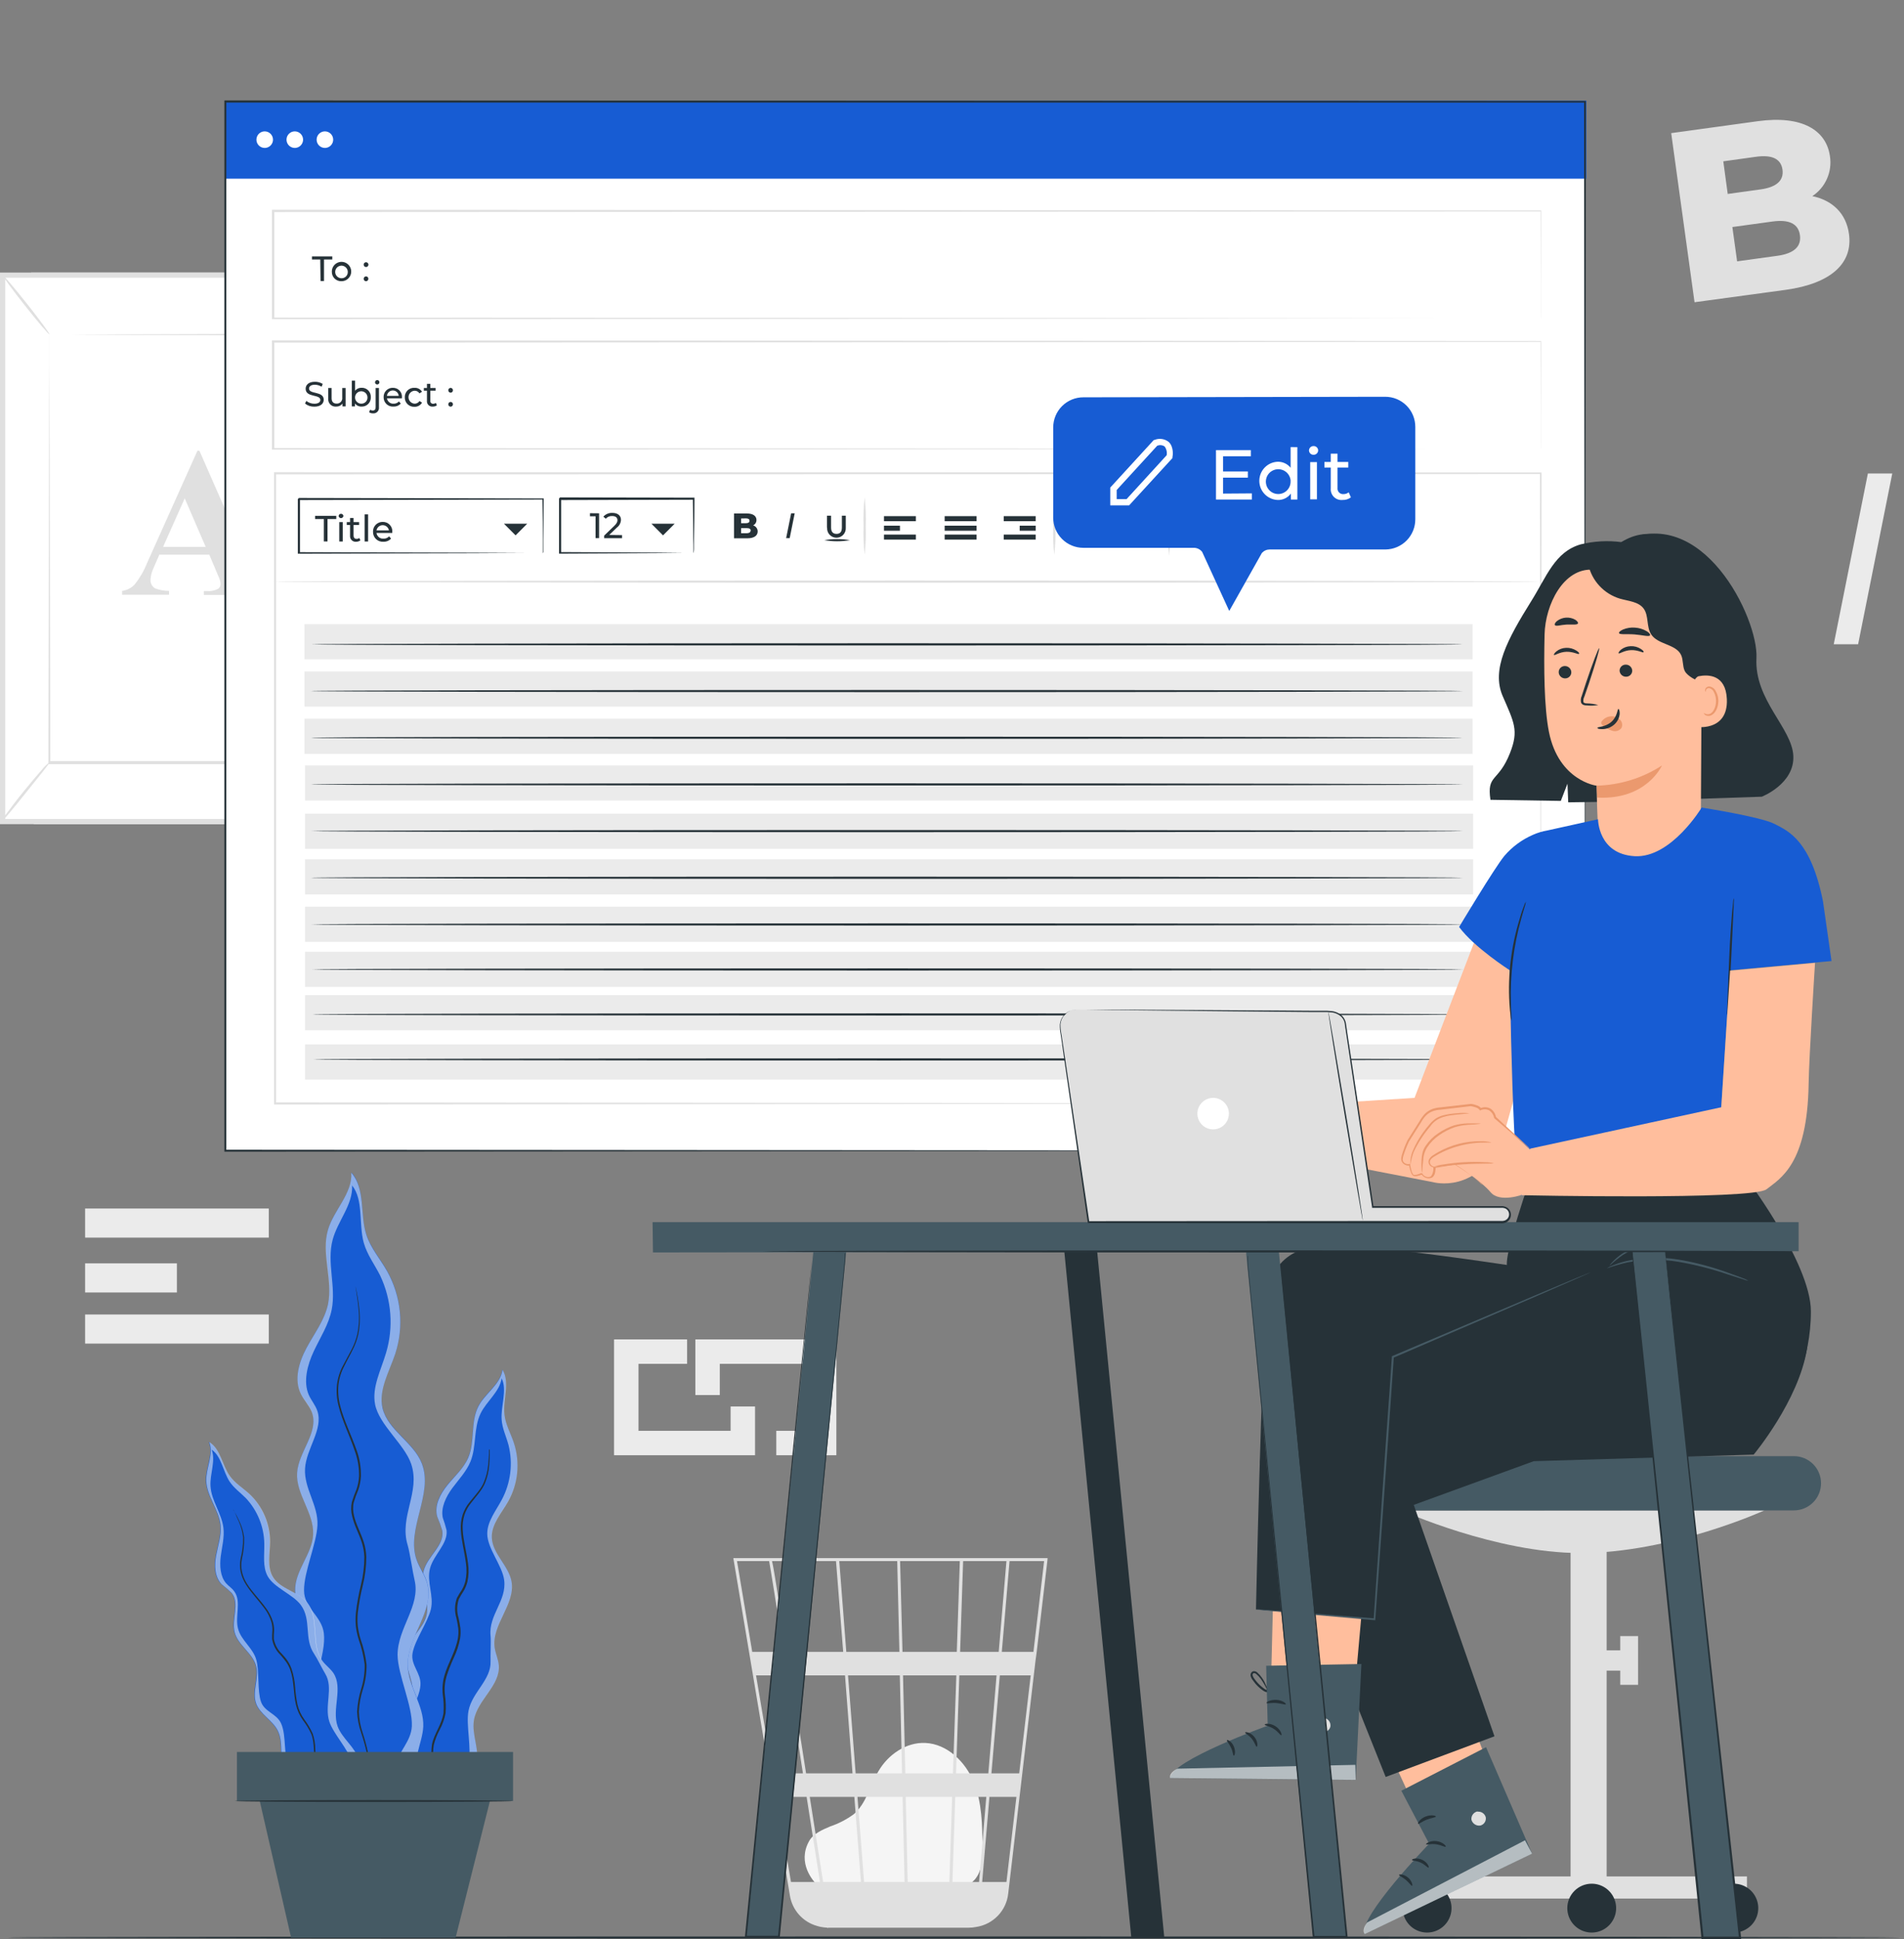 <svg width="166" height="169" viewBox="0 0 166 169" fill="none" xmlns="http://www.w3.org/2000/svg">
<rect x="0" y="0" width="166" height="169" fill="#808080" stroke="none"/>
<path d="M161.202 20.381C161.563 22.928 159.655 24.711 155.697 25.259L147.738 26.341L145.703 11.603L153.244 10.564C157.118 10.03 159.229 11.347 159.543 13.62C159.647 14.286 159.557 14.967 159.284 15.583C159.012 16.199 158.568 16.724 158.006 17.094C159.749 17.455 160.957 18.592 161.202 20.381ZM150.245 14.06L150.631 16.903L153.496 16.506C154.885 16.315 155.535 15.731 155.405 14.785C155.275 13.84 154.492 13.472 153.103 13.663L150.245 14.06ZM156.927 20.497C156.79 19.486 155.964 19.108 154.532 19.306L151.036 19.786L151.45 22.777L154.961 22.293C156.375 22.099 157.068 21.507 156.927 20.497Z" fill="#E0E0E0"/>
<path d="M23.433 105.325H7.418V107.861H23.433V105.325Z" fill="#EBEBEB"/>
<path d="M23.433 114.561H7.418V117.097H23.433V114.561Z" fill="#EBEBEB"/>
<path d="M15.424 110.105H7.418V112.642H15.424V110.105Z" fill="#EBEBEB"/>
<path d="M65.829 126.828H53.537V116.733H59.905V118.862H55.669V124.699H63.7V122.578H65.829V126.828Z" fill="#EBEBEB"/>
<path d="M72.919 126.828H67.68V124.699H70.79V118.862H62.756V121.582H60.627V116.733H72.919V126.828Z" fill="#EBEBEB"/>
<path d="M162.851 41.267H164.977L162 56.146H159.875L162.851 41.267Z" fill="#EBEBEB"/>
<path d="M2.713 23.755H35.869V71.826H2.94L2.713 23.755Z" fill="#E0E0E0"/>
<path d="M0.225 71.598H33.078L33.078 23.978L0.225 23.978L0.225 71.598Z" fill="white"/>
<path d="M33.304 23.755V71.826H0V23.755H33.304ZM32.853 71.378V24.206H0.451V71.375L32.853 71.378Z" fill="#E0E0E0"/>
<path d="M28.995 29.138H4.307V66.443H28.995V29.138Z" fill="white"/>
<path d="M4.307 29.137C4.307 29.137 4.307 29.202 4.307 29.321C4.307 29.44 4.307 29.624 4.307 29.852C4.307 30.324 4.307 31.014 4.307 31.901C4.307 33.705 4.325 36.299 4.336 39.589C4.336 46.166 4.368 55.464 4.39 66.443L4.282 66.334H28.967L28.851 66.454C28.851 52.383 28.851 39.395 28.873 29.148L28.967 29.242L11.003 29.195L6.064 29.159H4.762H4.307C4.307 29.159 4.451 29.159 4.74 29.159H6.028L10.974 29.134L29.014 29.083H29.107V29.177C29.107 39.438 29.107 52.412 29.133 66.482V66.601H29.01H4.325H4.217V66.493C4.238 55.5 4.256 46.163 4.271 39.568C4.271 36.288 4.293 33.691 4.3 31.905C4.3 31.024 4.3 30.346 4.3 29.877C4.3 29.657 4.3 29.484 4.3 29.361C4.3 29.238 4.307 29.137 4.307 29.137Z" fill="#E0E0E0"/>
<path d="M0.135 71.599C0.28 71.306 0.458 71.032 0.665 70.779C1.026 70.293 1.517 69.632 2.108 68.914C2.7 68.196 3.223 67.569 3.631 67.11C3.832 66.853 4.066 66.624 4.327 66.428C4.378 66.472 3.432 67.619 2.292 69.048C1.152 70.477 0.185 71.642 0.135 71.599Z" fill="#E0E0E0"/>
<path d="M0.228 23.982C0.279 23.942 1.235 25.064 2.36 26.485C3.486 27.907 4.359 29.098 4.309 29.137C4.258 29.177 3.302 28.055 2.176 26.633C1.051 25.212 0.185 24.021 0.228 23.982Z" fill="#E0E0E0"/>
<path d="M33.084 24.018L28.779 29.329L33.084 24.018Z" fill="white"/>
<path d="M28.781 29.329C28.731 29.289 29.654 28.066 30.841 26.601C32.028 25.137 33.035 23.978 33.086 24.018C33.136 24.058 32.212 25.281 31.025 26.749C29.838 28.218 28.832 29.361 28.781 29.329Z" fill="#E0E0E0"/>
<path d="M33.079 71.599C33.025 71.642 32.08 70.516 30.969 69.12C29.858 67.724 28.988 66.522 29.046 66.497C29.103 66.472 30.041 67.579 31.156 68.976C32.271 70.372 33.13 71.573 33.079 71.599Z" fill="#E0E0E0"/>
<path d="M18.245 48.335H13.894L13.374 49.533C13.226 49.843 13.141 50.178 13.121 50.521C13.112 50.674 13.145 50.826 13.218 50.961C13.291 51.096 13.4 51.207 13.533 51.282C13.918 51.426 14.326 51.499 14.738 51.499V51.834H10.646V51.499C11.059 51.445 11.441 51.251 11.729 50.95C12.18 50.39 12.545 49.765 12.811 49.096L17.213 39.283H17.386L21.82 49.385C22.063 50.041 22.416 50.651 22.863 51.189C23.108 51.392 23.414 51.506 23.732 51.513V51.849H17.772V51.513H18.017C18.365 51.543 18.714 51.474 19.024 51.315C19.089 51.267 19.142 51.204 19.177 51.131C19.211 51.058 19.227 50.977 19.222 50.896C19.221 50.782 19.203 50.669 19.168 50.561C19.168 50.507 19.067 50.279 18.898 49.883L18.245 48.335ZM17.934 47.664L16.105 43.432L14.218 47.664H17.934Z" fill="#E0E0E0"/>
<path d="M71.408 164.432C70.823 163.931 69.517 162.34 70.524 160.489C70.885 159.81 71.678 159.475 72.385 159.176C73.118 158.929 73.808 158.571 74.431 158.115C75.539 157.173 75.845 155.607 76.596 154.348C77.44 152.905 79.013 151.823 80.68 151.902C82.585 151.989 84.176 153.544 84.897 155.319C85.619 157.094 85.641 159.067 85.659 160.983C85.659 162.044 85.619 163.238 84.84 163.956C84.118 164.616 83.036 164.623 82.069 164.595L71.621 164.273" fill="#F5F5F5"/>
<path d="M91.334 135.793H63.935L68.871 165.223C68.974 165.835 69.248 166.407 69.662 166.87C70.075 167.334 70.612 167.671 71.209 167.842L71.306 167.871C71.389 167.889 71.465 167.918 71.552 167.932C71.735 167.969 71.921 167.99 72.107 167.997V168.026L72.241 168.004H84.454C84.679 168.004 84.904 167.981 85.124 167.936C85.839 167.825 86.498 167.483 86.999 166.961C87.501 166.44 87.817 165.768 87.899 165.049L90.276 144.77L90.385 143.965L91.326 135.934L91.334 135.793ZM86.167 154.554H83.353L83.638 146.014H86.885L86.167 154.554ZM87.17 146.014H89.862L88.859 154.554H86.438L87.17 146.014ZM79.135 164.021L78.966 156.603H83.014L82.769 164.021H79.135ZM74.759 156.603H78.692L78.865 164.021H75.336L74.759 156.603ZM75.062 164.021H71.765C71.451 162.019 71.043 159.417 70.599 156.603H74.485L75.062 164.021ZM74.6 154.554L73.936 146.014H78.45L78.645 154.554H74.6ZM78.93 154.554L78.731 146.014H83.378L83.082 154.554H78.93ZM78.684 143.965L78.475 136.053H83.681L83.418 143.965H78.684ZM78.414 143.965H73.785L73.172 136.053H78.223L78.414 143.965ZM73.514 143.965H68.608C68.435 142.883 68.272 141.836 68.124 140.909C67.612 137.709 67.421 136.508 67.312 136.053H72.887L73.514 143.965ZM73.673 146.014L74.326 154.554H70.278C70.141 153.688 70.004 152.811 69.867 151.935C69.549 149.918 69.232 147.901 68.932 146.014H73.673ZM70.004 154.554H67.359L65.916 146.014H68.647C69.095 148.652 69.539 151.592 70.004 154.554ZM70.325 156.603C70.729 159.169 71.126 161.701 71.487 164.021H68.961L67.717 156.603H70.325ZM83.039 164.021L83.284 156.603H85.99L85.359 164.021H83.039ZM83.707 143.965L83.97 136.053H87.747L87.073 143.965H83.707ZM67.056 136.053C67.165 136.627 67.662 139.74 68.334 143.965H65.584L64.257 136.053H67.056ZM87.747 164.021H85.63L86.265 156.603H88.617L87.747 164.021ZM90.1 143.965H87.343L88.018 136.053H91.031L90.1 143.965Z" fill="#E0E0E0"/>
<path d="M165.659 168.859C165.659 168.914 128.722 168.953 83.169 168.953C37.616 168.953 0.672 168.914 0.672 168.859C0.672 168.805 37.598 168.766 83.169 168.766C128.74 168.766 165.659 168.809 165.659 168.859Z" fill="#263238"/>
<path d="M138.187 8.858H19.629V100.3H138.187V8.858Z" fill="white"/>
<path d="M128.436 66.703H26.594V69.77H128.436V66.703Z" fill="#EBEBEB"/>
<path d="M128.386 62.637H26.543V65.704H128.386V62.637Z" fill="#EBEBEB"/>
<path d="M128.386 58.517H26.543V61.584H128.386V58.517Z" fill="#EBEBEB"/>
<path d="M128.386 54.397H26.543V57.463H128.386V54.397Z" fill="#EBEBEB"/>
<path d="M128.436 70.914H26.594V73.98H128.436V70.914Z" fill="#EBEBEB"/>
<path d="M128.436 74.886H26.594V77.952H128.436V74.886Z" fill="#EBEBEB"/>
<path d="M128.436 79.02H26.594V82.087H128.436V79.02Z" fill="#EBEBEB"/>
<path d="M128.436 82.95H26.594V86.016H128.436V82.95Z" fill="#EBEBEB"/>
<path d="M128.436 86.727H26.594V89.793H128.436V86.727Z" fill="#EBEBEB"/>
<path d="M128.436 91.02H26.594V94.087H128.436V91.02Z" fill="#EBEBEB"/>
<path d="M138.306 8.768H19.629V15.572H138.306V8.768Z" fill="#175CD3"/>
<path d="M27.921 22.615H27.199V22.348H28.971V22.615H28.249V24.491H27.946L27.921 22.615Z" fill="#263238"/>
<path d="M28.932 23.679C28.929 23.512 28.976 23.347 29.067 23.206C29.158 23.066 29.289 22.955 29.443 22.889C29.597 22.823 29.767 22.804 29.932 22.835C30.097 22.866 30.248 22.945 30.368 23.063C30.487 23.18 30.569 23.331 30.603 23.495C30.637 23.659 30.621 23.829 30.558 23.985C30.494 24.14 30.386 24.272 30.247 24.366C30.108 24.459 29.944 24.509 29.776 24.509C29.665 24.514 29.554 24.496 29.451 24.456C29.347 24.417 29.253 24.356 29.173 24.278C29.094 24.2 29.032 24.107 28.99 24.004C28.949 23.901 28.929 23.79 28.932 23.679ZM30.321 23.679C30.317 23.572 30.281 23.468 30.218 23.381C30.156 23.294 30.069 23.227 29.969 23.189C29.868 23.15 29.759 23.142 29.654 23.166C29.549 23.189 29.454 23.242 29.379 23.319C29.304 23.396 29.254 23.494 29.234 23.599C29.214 23.705 29.226 23.814 29.267 23.913C29.309 24.012 29.378 24.097 29.468 24.156C29.557 24.216 29.662 24.248 29.769 24.249C29.844 24.252 29.918 24.239 29.988 24.211C30.057 24.183 30.12 24.141 30.172 24.087C30.224 24.033 30.264 23.969 30.29 23.899C30.315 23.829 30.326 23.754 30.321 23.679Z" fill="#263238"/>
<path d="M31.707 23.062C31.707 23.035 31.712 23.008 31.722 22.983C31.732 22.957 31.747 22.934 31.766 22.915C31.785 22.895 31.808 22.88 31.833 22.869C31.858 22.859 31.885 22.853 31.913 22.853C31.968 22.853 32.021 22.875 32.061 22.915C32.1 22.954 32.122 23.007 32.122 23.062C32.122 23.118 32.1 23.171 32.061 23.21C32.021 23.25 31.968 23.272 31.913 23.272C31.885 23.272 31.858 23.266 31.833 23.256C31.808 23.245 31.785 23.23 31.766 23.21C31.747 23.191 31.732 23.168 31.722 23.142C31.712 23.117 31.707 23.09 31.707 23.062ZM31.707 24.296C31.707 24.269 31.712 24.242 31.722 24.217C31.732 24.191 31.747 24.168 31.766 24.149C31.785 24.129 31.808 24.114 31.833 24.103C31.858 24.093 31.885 24.087 31.913 24.087C31.94 24.087 31.967 24.093 31.992 24.103C32.017 24.114 32.039 24.129 32.058 24.149C32.077 24.168 32.092 24.192 32.102 24.217C32.111 24.242 32.116 24.269 32.115 24.296C32.116 24.324 32.111 24.351 32.102 24.377C32.092 24.402 32.077 24.425 32.058 24.445C32.04 24.465 32.017 24.481 31.992 24.492C31.967 24.503 31.94 24.509 31.913 24.509C31.859 24.509 31.808 24.489 31.77 24.452C31.731 24.415 31.709 24.364 31.707 24.311V24.296Z" fill="#263238"/>
<path d="M26.594 35.174L26.706 34.939C26.904 35.099 27.151 35.186 27.405 35.185C27.766 35.185 27.929 35.04 27.929 34.856C27.929 34.34 26.648 34.665 26.648 33.879C26.648 33.554 26.9 33.273 27.456 33.273C27.697 33.269 27.933 33.334 28.138 33.46L28.037 33.706C27.864 33.594 27.662 33.534 27.456 33.532C27.095 33.532 26.944 33.684 26.944 33.868C26.944 34.384 28.224 34.063 28.224 34.838C28.224 35.163 27.965 35.441 27.405 35.441C27.112 35.45 26.825 35.355 26.594 35.174Z" fill="#263238"/>
<path d="M30.131 33.814V35.416H29.856V35.174C29.793 35.258 29.711 35.325 29.616 35.371C29.521 35.416 29.417 35.438 29.312 35.434C29.218 35.444 29.123 35.432 29.035 35.401C28.946 35.369 28.865 35.318 28.799 35.251C28.733 35.184 28.682 35.104 28.651 35.015C28.62 34.926 28.609 34.831 28.619 34.738V33.814H28.911V34.702C28.911 35.019 29.07 35.174 29.344 35.174C29.413 35.178 29.483 35.167 29.547 35.142C29.611 35.116 29.669 35.077 29.717 35.026C29.764 34.975 29.799 34.914 29.82 34.849C29.841 34.782 29.848 34.712 29.838 34.644V33.814H30.131Z" fill="#263238"/>
<path d="M32.33 34.615C32.335 34.723 32.318 34.831 32.28 34.932C32.241 35.034 32.182 35.126 32.106 35.203C32.03 35.28 31.939 35.34 31.838 35.38C31.737 35.42 31.63 35.438 31.521 35.434C31.411 35.439 31.301 35.417 31.201 35.37C31.101 35.323 31.014 35.252 30.948 35.163V35.416H30.67V33.172H30.959V34.052C31.026 33.968 31.112 33.901 31.209 33.857C31.307 33.812 31.414 33.792 31.521 33.796C31.63 33.791 31.738 33.809 31.839 33.849C31.94 33.889 32.031 33.949 32.107 34.026C32.183 34.103 32.242 34.196 32.281 34.297C32.319 34.398 32.336 34.507 32.33 34.615ZM32.037 34.615C32.032 34.509 31.997 34.407 31.934 34.322C31.872 34.236 31.785 34.17 31.686 34.133C31.587 34.096 31.479 34.089 31.376 34.113C31.273 34.136 31.179 34.19 31.105 34.266C31.032 34.343 30.983 34.439 30.964 34.544C30.945 34.648 30.957 34.755 30.999 34.853C31.041 34.95 31.11 35.033 31.198 35.092C31.287 35.15 31.39 35.181 31.496 35.181C31.57 35.184 31.643 35.17 31.712 35.142C31.78 35.114 31.842 35.072 31.893 35.019C31.944 34.965 31.983 34.902 32.008 34.832C32.033 34.763 32.043 34.689 32.037 34.615Z" fill="#263238"/>
<path d="M32.18 35.925L32.273 35.701C32.34 35.753 32.423 35.78 32.508 35.777C32.663 35.777 32.75 35.679 32.75 35.495V33.814H33.038V35.495C33.047 35.565 33.039 35.636 33.017 35.703C32.994 35.77 32.957 35.831 32.908 35.882C32.859 35.932 32.799 35.972 32.733 35.997C32.667 36.022 32.596 36.031 32.526 36.026C32.403 36.031 32.281 35.996 32.18 35.925ZM32.696 33.316C32.696 33.29 32.702 33.265 32.712 33.242C32.722 33.218 32.737 33.197 32.755 33.179C32.774 33.161 32.795 33.148 32.819 33.138C32.843 33.129 32.868 33.124 32.894 33.125C32.931 33.126 32.968 33.139 32.998 33.16C33.029 33.182 33.052 33.213 33.066 33.248C33.079 33.283 33.082 33.321 33.074 33.358C33.065 33.394 33.047 33.428 33.02 33.454C32.992 33.48 32.958 33.497 32.922 33.504C32.885 33.511 32.847 33.507 32.812 33.492C32.778 33.477 32.748 33.453 32.727 33.422C32.707 33.39 32.696 33.353 32.696 33.316Z" fill="#263238"/>
<path d="M35.037 34.712H33.738C33.757 34.85 33.828 34.975 33.936 35.062C34.044 35.149 34.181 35.192 34.319 35.181C34.406 35.184 34.492 35.169 34.572 35.135C34.651 35.101 34.723 35.05 34.781 34.986L34.943 35.174C34.863 35.261 34.764 35.329 34.655 35.374C34.545 35.419 34.427 35.44 34.308 35.434C34.197 35.442 34.084 35.428 33.979 35.39C33.873 35.352 33.776 35.293 33.695 35.216C33.614 35.139 33.55 35.045 33.507 34.942C33.464 34.838 33.443 34.727 33.446 34.615C33.441 34.507 33.459 34.4 33.498 34.3C33.536 34.2 33.596 34.109 33.671 34.032C33.746 33.956 33.837 33.895 33.937 33.855C34.036 33.815 34.143 33.796 34.251 33.799C34.358 33.796 34.466 33.816 34.566 33.856C34.666 33.897 34.756 33.958 34.831 34.036C34.906 34.114 34.963 34.207 35 34.308C35.037 34.41 35.052 34.518 35.044 34.626C35.041 34.647 35.037 34.683 35.037 34.712ZM33.735 34.503H34.763C34.752 34.374 34.693 34.254 34.598 34.166C34.503 34.079 34.378 34.03 34.249 34.03C34.119 34.03 33.995 34.079 33.9 34.166C33.804 34.254 33.745 34.374 33.735 34.503Z" fill="#263238"/>
<path d="M35.292 34.615C35.289 34.504 35.309 34.394 35.352 34.292C35.394 34.19 35.457 34.097 35.536 34.02C35.616 33.944 35.711 33.885 35.815 33.846C35.919 33.808 36.029 33.792 36.14 33.8C36.269 33.792 36.398 33.82 36.513 33.88C36.628 33.939 36.724 34.029 36.793 34.139L36.573 34.283C36.527 34.209 36.462 34.15 36.385 34.109C36.309 34.069 36.223 34.049 36.136 34.052C35.994 34.063 35.862 34.128 35.765 34.232C35.669 34.337 35.615 34.474 35.615 34.617C35.615 34.759 35.669 34.896 35.765 35.001C35.862 35.105 35.994 35.17 36.136 35.181C36.223 35.184 36.309 35.165 36.385 35.124C36.462 35.084 36.527 35.024 36.573 34.95L36.793 35.091C36.727 35.205 36.632 35.299 36.517 35.362C36.401 35.426 36.271 35.457 36.14 35.452C36.028 35.459 35.915 35.442 35.81 35.402C35.705 35.362 35.609 35.301 35.529 35.222C35.449 35.143 35.387 35.048 35.346 34.944C35.305 34.839 35.287 34.727 35.292 34.615Z" fill="#263238"/>
<path d="M38.093 35.322C37.99 35.4 37.862 35.44 37.732 35.434C37.664 35.442 37.595 35.434 37.531 35.412C37.466 35.39 37.407 35.353 37.358 35.305C37.309 35.257 37.272 35.198 37.248 35.134C37.225 35.069 37.217 35.001 37.224 34.932V34.052H36.953V33.814H37.224V33.453H37.516V33.814H37.974V34.052H37.516V34.922C37.511 34.956 37.514 34.992 37.525 35.026C37.535 35.059 37.553 35.09 37.578 35.116C37.602 35.142 37.632 35.162 37.665 35.174C37.698 35.187 37.733 35.192 37.769 35.188C37.851 35.19 37.931 35.163 37.996 35.113L38.093 35.322Z" fill="#263238"/>
<path d="M39.084 34.012C39.084 33.985 39.089 33.958 39.099 33.933C39.109 33.908 39.124 33.885 39.143 33.866C39.162 33.847 39.185 33.831 39.21 33.821C39.236 33.811 39.263 33.806 39.29 33.807C39.316 33.807 39.343 33.812 39.367 33.822C39.392 33.833 39.414 33.848 39.433 33.867C39.451 33.886 39.466 33.909 39.475 33.934C39.485 33.959 39.489 33.986 39.488 34.012C39.489 34.039 39.485 34.066 39.475 34.091C39.466 34.116 39.451 34.139 39.433 34.159C39.414 34.178 39.392 34.194 39.368 34.205C39.343 34.215 39.316 34.221 39.29 34.222C39.262 34.222 39.235 34.216 39.21 34.206C39.185 34.195 39.162 34.18 39.143 34.16C39.124 34.141 39.109 34.117 39.099 34.092C39.089 34.067 39.084 34.04 39.084 34.012ZM39.084 35.235C39.084 35.208 39.089 35.181 39.099 35.156C39.109 35.131 39.124 35.108 39.143 35.089C39.162 35.07 39.185 35.055 39.21 35.044C39.236 35.034 39.263 35.029 39.29 35.03C39.316 35.03 39.343 35.035 39.367 35.045C39.392 35.056 39.414 35.071 39.433 35.09C39.451 35.11 39.466 35.132 39.475 35.157C39.485 35.182 39.489 35.209 39.488 35.235C39.489 35.262 39.485 35.289 39.475 35.313C39.466 35.339 39.451 35.361 39.433 35.38C39.414 35.4 39.392 35.415 39.367 35.425C39.343 35.436 39.316 35.441 39.29 35.441C39.263 35.441 39.236 35.437 39.21 35.426C39.185 35.416 39.162 35.401 39.143 35.382C39.124 35.363 39.109 35.34 39.099 35.315C39.089 35.289 39.084 35.263 39.084 35.235Z" fill="#263238"/>
<path d="M23.801 12.171C23.801 12.313 23.758 12.453 23.679 12.571C23.6 12.69 23.487 12.783 23.355 12.837C23.223 12.892 23.078 12.906 22.938 12.878C22.798 12.85 22.67 12.782 22.569 12.681C22.468 12.58 22.399 12.451 22.371 12.311C22.343 12.171 22.358 12.026 22.412 11.894C22.467 11.763 22.559 11.65 22.678 11.571C22.797 11.491 22.936 11.449 23.079 11.449C23.27 11.449 23.454 11.525 23.589 11.66C23.724 11.796 23.801 11.979 23.801 12.171Z" fill="white"/>
<path d="M26.424 12.171C26.424 12.313 26.381 12.453 26.302 12.571C26.223 12.69 26.11 12.783 25.978 12.837C25.846 12.892 25.701 12.906 25.561 12.878C25.421 12.85 25.293 12.782 25.192 12.681C25.091 12.58 25.022 12.451 24.994 12.311C24.966 12.171 24.981 12.026 25.035 11.894C25.09 11.763 25.183 11.65 25.301 11.571C25.42 11.491 25.559 11.449 25.702 11.449C25.893 11.449 26.077 11.525 26.212 11.66C26.348 11.796 26.424 11.979 26.424 12.171Z" fill="white"/>
<path d="M29.049 12.171C29.049 12.313 29.006 12.453 28.927 12.571C28.848 12.69 28.735 12.783 28.603 12.837C28.471 12.892 28.326 12.906 28.186 12.878C28.046 12.85 27.918 12.782 27.817 12.681C27.716 12.58 27.647 12.451 27.619 12.311C27.591 12.171 27.606 12.026 27.66 11.894C27.715 11.763 27.808 11.65 27.926 11.571C28.045 11.491 28.184 11.449 28.327 11.449C28.518 11.449 28.702 11.525 28.837 11.66C28.973 11.796 29.049 11.979 29.049 12.171Z" fill="white"/>
<path d="M47.325 48.213C47.325 48.213 47.325 48.18 47.325 48.126V47.885C47.325 47.661 47.325 47.35 47.325 46.954C47.325 46.138 47.325 44.966 47.293 43.486L47.347 43.537L26.061 43.58L26.154 43.486V45.879C26.154 46.665 26.154 47.444 26.154 48.206L26.053 48.123L41.206 48.166L45.691 48.191H46.903H47.221H47.333H47.231H46.928H45.734L41.271 48.216L26.061 48.256H25.967V43.494L26.061 43.4L47.347 43.44H47.401V43.494C47.401 44.984 47.38 46.171 47.372 46.993C47.372 47.387 47.372 47.693 47.372 47.91V48.123C47.362 48.155 47.346 48.185 47.325 48.213Z" fill="#263238"/>
<path d="M60.459 48.212C60.454 48.183 60.454 48.152 60.459 48.122C60.459 48.054 60.459 47.971 60.459 47.873C60.459 47.639 60.459 47.325 60.441 46.925C60.441 46.098 60.422 44.926 60.404 43.486L60.473 43.551L48.827 43.58L48.921 43.486V45.907C48.921 46.701 48.921 47.466 48.921 48.205L48.83 48.115L57.154 48.158L59.586 48.184H60.242H60.477C60.406 48.189 60.335 48.189 60.264 48.184H59.625L57.215 48.209L48.83 48.252H48.74V45.864C48.74 45.471 48.74 45.07 48.74 44.662V43.443L48.834 43.349L60.48 43.374H60.545V43.443C60.545 44.886 60.516 46.084 60.509 46.921C60.509 47.314 60.509 47.642 60.509 47.855C60.509 48.068 60.462 48.216 60.459 48.212Z" fill="#263238"/>
<path d="M28.236 45.236H27.471V44.959H29.318V45.236H28.553V47.188H28.236V45.236Z" fill="#263238"/>
<path d="M29.523 44.98C29.523 44.953 29.529 44.926 29.54 44.901C29.55 44.876 29.566 44.854 29.585 44.835C29.605 44.816 29.628 44.801 29.653 44.791C29.678 44.782 29.706 44.777 29.733 44.778C29.759 44.777 29.785 44.782 29.81 44.791C29.835 44.8 29.857 44.814 29.876 44.833C29.896 44.851 29.911 44.872 29.922 44.897C29.932 44.921 29.938 44.947 29.938 44.973C29.932 45.023 29.907 45.069 29.869 45.103C29.831 45.136 29.782 45.155 29.731 45.155C29.68 45.155 29.631 45.136 29.593 45.103C29.555 45.069 29.53 45.023 29.523 44.973V44.98ZM29.578 45.503H29.884V47.192H29.578V45.503Z" fill="#263238"/>
<path d="M31.418 47.094C31.314 47.173 31.187 47.215 31.057 47.213C30.985 47.221 30.912 47.214 30.843 47.19C30.775 47.167 30.712 47.128 30.661 47.077C30.609 47.026 30.57 46.964 30.545 46.896C30.521 46.828 30.512 46.755 30.519 46.683V45.755H30.234V45.503H30.519V45.142H30.826V45.503H31.309V45.755H30.826V46.679C30.826 46.863 30.92 46.964 31.089 46.964C31.177 46.965 31.262 46.937 31.331 46.885L31.418 47.094Z" fill="#263238"/>
<path d="M31.787 44.829H32.094V47.192H31.787V44.829Z" fill="#263238"/>
<path d="M34.196 46.449H32.825C32.844 46.594 32.919 46.727 33.033 46.819C33.147 46.911 33.292 46.955 33.439 46.943C33.53 46.947 33.62 46.931 33.705 46.896C33.789 46.861 33.864 46.808 33.926 46.741L34.095 46.939C34.011 47.031 33.907 47.103 33.792 47.15C33.677 47.198 33.552 47.219 33.428 47.213C33.31 47.222 33.192 47.206 33.081 47.166C32.97 47.126 32.868 47.063 32.783 46.981C32.697 46.9 32.63 46.801 32.585 46.692C32.54 46.583 32.519 46.465 32.522 46.347C32.517 46.234 32.536 46.121 32.576 46.015C32.617 45.909 32.679 45.813 32.759 45.732C32.838 45.651 32.934 45.587 33.039 45.545C33.144 45.502 33.257 45.482 33.37 45.485C33.484 45.482 33.597 45.503 33.702 45.547C33.807 45.59 33.902 45.655 33.98 45.737C34.059 45.819 34.119 45.917 34.157 46.024C34.196 46.131 34.212 46.245 34.204 46.358C34.203 46.388 34.2 46.419 34.196 46.449ZM32.825 46.228H33.908C33.887 46.1 33.821 45.983 33.722 45.899C33.622 45.815 33.497 45.769 33.367 45.769C33.236 45.769 33.111 45.815 33.011 45.899C32.912 45.983 32.846 46.1 32.825 46.228Z" fill="#263238"/>
<path d="M43.938 45.644H45.962L44.951 46.658L43.938 45.644Z" fill="#263238"/>
<path d="M56.795 45.644H58.819L57.805 46.658L56.795 45.644Z" fill="#263238"/>
<path d="M134.333 96.172C134.333 95.62 134.304 75.102 134.261 41.246L134.333 41.315L23.976 41.34L24.069 41.246C24.069 60.606 24.069 79.19 24.069 96.172L23.979 96.082L134.344 96.172L23.979 96.259H23.893V96.172C23.893 79.19 23.893 60.606 23.893 41.246V41.152H23.994L134.351 41.178H134.398V41.246C134.358 75.102 134.333 95.62 134.333 96.172Z" fill="#E0E0E0"/>
<path d="M134.333 39.15C134.333 39.15 134.333 38.934 134.333 38.526C134.333 38.118 134.333 37.508 134.333 36.722C134.333 35.131 134.333 32.786 134.312 29.766L134.351 29.802L23.824 29.86L23.918 29.766V39.146L23.824 39.053L102.281 39.092L125.768 39.118H132.132H133.785C134.146 39.118 134.355 39.118 134.355 39.118H133.799H132.158H125.815L102.364 39.146L23.839 39.186H23.709V29.661H23.806L134.333 29.723H134.369V29.759C134.369 32.789 134.351 35.138 134.348 36.736C134.348 37.526 134.348 38.133 134.348 38.54C134.348 38.948 134.333 39.15 134.333 39.15Z" fill="#E0E0E0"/>
<path d="M134.333 27.771C134.333 27.771 134.333 27.558 134.333 27.146C134.333 26.735 134.333 26.129 134.333 25.343C134.333 23.752 134.333 21.41 134.312 18.39L134.351 18.426L23.824 18.484L23.918 18.39V27.771L23.824 27.677L102.281 27.716L125.768 27.745H132.132H133.785H134.355H133.799H132.158H125.815L102.364 27.774L23.839 27.814H23.709V18.282H23.806L134.333 18.34H134.369V18.379C134.369 21.406 134.351 23.759 134.348 25.353C134.348 26.147 134.348 26.75 134.348 27.157C134.348 27.565 134.333 27.771 134.333 27.771Z" fill="#E0E0E0"/>
<path d="M105.599 43.905C105.424 43.899 105.255 43.961 105.125 44.077C104.995 44.193 104.915 44.355 104.902 44.529V46.975C104.942 47.204 105.061 47.411 105.239 47.561C105.416 47.71 105.641 47.792 105.873 47.792C106.105 47.792 106.33 47.71 106.507 47.561C106.685 47.411 106.804 47.204 106.843 46.975V45.002H106.652V46.892C106.633 47.088 106.542 47.27 106.397 47.402C106.252 47.534 106.062 47.607 105.866 47.607C105.669 47.607 105.48 47.534 105.334 47.402C105.189 47.27 105.098 47.088 105.079 46.892V44.551C105.079 44.416 105.133 44.286 105.228 44.191C105.324 44.096 105.453 44.042 105.588 44.042C105.723 44.042 105.852 44.096 105.948 44.191C106.043 44.286 106.097 44.416 106.097 44.551V46.535C106.078 46.596 106.041 46.649 105.99 46.687C105.939 46.725 105.877 46.745 105.813 46.745C105.75 46.745 105.688 46.725 105.637 46.687C105.586 46.649 105.548 46.596 105.53 46.535V45.005H105.343V46.467V46.535C105.366 46.641 105.424 46.737 105.509 46.805C105.594 46.873 105.699 46.91 105.808 46.91C105.917 46.91 106.022 46.873 106.107 46.805C106.192 46.737 106.25 46.641 106.273 46.535V46.495C106.273 46.495 106.273 46.474 106.273 46.463V44.515C106.256 44.347 106.178 44.193 106.053 44.08C105.929 43.967 105.767 43.905 105.599 43.905Z" fill="#263238"/>
<path d="M79.85 44.984H77.068V45.424H79.85V44.984Z" fill="#263238"/>
<path d="M79.85 46.589H77.068V47.029H79.85V46.589Z" fill="#263238"/>
<path d="M78.461 45.814H77.068V46.254H78.461V45.814Z" fill="#263238"/>
<path d="M90.293 44.984H87.512V45.424H90.293V44.984Z" fill="#263238"/>
<path d="M90.293 46.589H87.512V47.029H90.293V46.589Z" fill="#263238"/>
<path d="M90.295 45.814H88.902V46.254H90.295V45.814Z" fill="#263238"/>
<path d="M85.143 44.984H82.361V45.424H85.143V44.984Z" fill="#263238"/>
<path d="M85.143 46.589H82.361V47.029H85.143V46.589Z" fill="#263238"/>
<path d="M85.143 45.814H82.361V46.254H85.143V45.814Z" fill="#263238"/>
<path d="M97.263 46.885H94.986V45.016H96.166V45.409H95.383V46.488H96.87V46.099H97.263V46.885Z" fill="#263238"/>
<path d="M98.572 46.885H97.605V46.488H98.178V45.409H96.692V45.914H96.299V45.016H98.572V46.885Z" fill="#263238"/>
<path d="M99.494 45.803H100.706L100.1 46.366L99.494 45.803Z" fill="#263238"/>
<path d="M72.098 45.994V44.944H72.458V45.98C72.458 46.362 72.632 46.528 72.931 46.528C73.231 46.528 73.4 46.362 73.4 45.98V44.944H73.739V45.994C73.747 46.106 73.731 46.217 73.694 46.322C73.656 46.428 73.597 46.524 73.521 46.605C73.445 46.687 73.353 46.752 73.25 46.796C73.148 46.841 73.037 46.864 72.926 46.864C72.814 46.864 72.704 46.841 72.601 46.796C72.499 46.752 72.406 46.687 72.33 46.605C72.254 46.524 72.195 46.428 72.158 46.322C72.12 46.217 72.105 46.106 72.112 45.994H72.098Z" fill="#263238"/>
<path d="M68.976 44.735H69.286L68.849 46.9H68.539L68.976 44.735Z" fill="#263238"/>
<path d="M66.058 46.318C66.058 46.679 65.748 46.914 65.163 46.914H63.994V44.749H65.102C65.672 44.749 65.953 44.983 65.953 45.319C65.954 45.417 65.927 45.513 65.876 45.596C65.824 45.679 65.749 45.746 65.661 45.788C65.776 45.821 65.877 45.891 65.948 45.987C66.02 46.082 66.059 46.199 66.058 46.318ZM64.615 45.186V45.597H65.037C65.243 45.597 65.347 45.528 65.347 45.388C65.347 45.247 65.243 45.178 65.037 45.178L64.615 45.186ZM65.452 46.25C65.452 46.102 65.34 46.03 65.131 46.03H64.615V46.47H65.127C65.325 46.463 65.437 46.391 65.437 46.243L65.452 46.25Z" fill="#263238"/>
<path d="M75.384 48.343C75.292 47.515 75.26 46.682 75.29 45.849C75.26 45.016 75.291 44.181 75.384 43.353C75.479 44.181 75.511 45.016 75.478 45.849C75.51 46.682 75.479 47.515 75.384 48.343Z" fill="#E0E0E0"/>
<path d="M91.919 48.343C91.824 47.515 91.793 46.682 91.825 45.849C91.792 45.016 91.824 44.181 91.919 43.353C92.011 44.181 92.043 45.016 92.013 45.849C92.043 46.682 92.011 47.515 91.919 48.343Z" fill="#E0E0E0"/>
<path d="M101.925 48.444C101.833 47.616 101.801 46.783 101.832 45.95C101.801 45.118 101.832 44.285 101.925 43.458C102.018 44.285 102.05 45.118 102.019 45.95C102.049 46.783 102.018 47.616 101.925 48.444Z" fill="#E0E0E0"/>
<path d="M109.503 48.296C109.411 47.468 109.379 46.635 109.41 45.803C109.379 44.969 109.411 44.135 109.503 43.306C109.601 44.135 109.633 44.969 109.601 45.803C109.633 46.635 109.601 47.469 109.503 48.296Z" fill="#E0E0E0"/>
<path d="M74.102 47.08C73.362 47.205 72.606 47.205 71.865 47.08C72.606 46.955 73.362 46.955 74.102 47.08Z" fill="#263238"/>
<path d="M52.231 44.735V46.9H51.924V44.998H51.434V44.727L52.231 44.735Z" fill="#263238"/>
<path d="M54.232 46.636V46.907H52.674V46.679L53.558 45.828C53.788 45.604 53.832 45.467 53.832 45.334C53.832 45.11 53.673 44.973 53.37 44.973C53.266 44.967 53.161 44.986 53.065 45.026C52.969 45.067 52.883 45.129 52.814 45.208L52.602 45.027C52.701 44.917 52.824 44.83 52.962 44.774C53.099 44.717 53.247 44.691 53.395 44.699C53.85 44.699 54.139 44.93 54.139 45.301C54.134 45.435 54.1 45.566 54.037 45.684C53.975 45.802 53.886 45.905 53.778 45.983L53.114 46.622L54.232 46.636Z" fill="#263238"/>
<path d="M134.334 50.688C134.334 50.738 109.584 50.782 79.061 50.782C48.539 50.782 23.785 50.738 23.785 50.688C23.785 50.637 48.528 50.594 79.061 50.594C109.595 50.594 134.334 50.648 134.334 50.688Z" fill="#E0E0E0"/>
<path d="M127.512 56.161C127.512 56.211 105.038 56.255 77.319 56.255C49.6 56.255 27.123 56.211 27.123 56.161C27.123 56.11 49.611 56.06 77.319 56.06C105.028 56.06 127.512 56.107 127.512 56.161Z" fill="#263238"/>
<path d="M127.512 60.227C127.512 60.281 105.038 60.321 77.319 60.321C49.6 60.321 27.123 60.281 27.123 60.227C27.123 60.173 49.593 60.133 77.319 60.133C105.046 60.133 127.512 60.176 127.512 60.227Z" fill="#263238"/>
<path d="M127.512 64.297C127.512 64.347 105.038 64.391 77.319 64.391C49.6 64.391 27.123 64.358 27.123 64.297C27.123 64.235 49.593 64.203 77.319 64.203C105.046 64.203 127.512 64.243 127.512 64.297Z" fill="#263238"/>
<path d="M127.512 68.363C127.512 68.417 105.038 68.456 77.319 68.456C49.6 68.456 27.123 68.417 27.123 68.363C27.123 68.308 49.593 68.269 77.319 68.269C105.046 68.269 127.512 68.326 127.512 68.363Z" fill="#263238"/>
<path d="M127.512 72.432C127.512 72.483 105.038 72.526 77.319 72.526C49.6 72.526 27.123 72.483 27.123 72.432C27.123 72.382 49.593 72.339 77.319 72.339C105.046 72.339 127.512 72.378 127.512 72.432Z" fill="#263238"/>
<path d="M127.512 76.499C127.512 76.553 105.038 76.592 77.319 76.592C49.6 76.592 27.123 76.553 27.123 76.499C27.123 76.445 49.593 76.405 77.319 76.405C105.046 76.405 127.512 76.448 127.512 76.499Z" fill="#263238"/>
<path d="M127.512 80.568C127.512 80.619 105.038 80.662 77.319 80.662C49.6 80.662 27.123 80.619 27.123 80.568C27.123 80.518 49.593 80.474 77.319 80.474C105.046 80.474 127.512 80.514 127.512 80.568Z" fill="#263238"/>
<path d="M127.584 84.49C127.584 84.54 105.111 84.584 77.391 84.584C49.672 84.584 27.195 84.54 27.195 84.49C27.195 84.439 49.665 84.396 77.391 84.396C105.118 84.396 127.584 84.439 127.584 84.49Z" fill="#263238"/>
<path d="M127.658 88.412C127.658 88.466 105.185 88.505 77.469 88.505C49.754 88.505 27.27 88.466 27.27 88.412C27.27 88.358 49.739 88.318 77.469 88.318C105.199 88.318 127.658 88.361 127.658 88.412Z" fill="#263238"/>
<path d="M27.346 92.333C27.346 92.283 49.819 92.239 77.535 92.239C105.25 92.239 127.731 92.283 127.731 92.333C127.731 92.384 105.261 92.427 77.535 92.427C49.808 92.427 27.346 92.387 27.346 92.333Z" fill="#263238"/>
<path d="M138.185 100.299C138.185 99.657 138.157 64.095 138.11 8.858L138.185 8.938H19.638L19.732 8.844C19.732 41.784 19.732 72.948 19.732 100.285L19.649 100.202L138.207 100.285L19.649 100.372H19.562V100.285C19.562 72.948 19.562 41.784 19.562 8.844V8.75H19.667L138.185 8.797H138.265V8.873C138.218 64.095 138.185 99.657 138.185 100.299Z" fill="#263238"/>
<path d="M91.824 37.252V45.117C91.824 45.814 92.101 46.482 92.594 46.974C93.086 47.467 93.754 47.744 94.451 47.744H104.091C104.231 47.744 104.369 47.776 104.494 47.839C104.62 47.902 104.729 47.992 104.813 48.105L107.172 53.246L110.015 48.195C110.101 48.099 110.206 48.022 110.323 47.969C110.441 47.916 110.568 47.889 110.697 47.888H120.799C121.494 47.88 122.158 47.596 122.644 47.098C123.13 46.601 123.4 45.932 123.393 45.236V37.202C123.393 36.856 123.325 36.515 123.193 36.196C123.06 35.877 122.867 35.588 122.622 35.344C122.378 35.101 122.088 34.908 121.769 34.776C121.45 34.645 121.108 34.578 120.763 34.579L94.462 34.626C94.116 34.624 93.773 34.691 93.453 34.822C93.133 34.954 92.842 35.147 92.597 35.391C92.352 35.635 92.158 35.925 92.025 36.244C91.892 36.564 91.824 36.906 91.824 37.252Z" fill="#175CD3"/>
<path d="M98.442 44.045H96.797V42.494L100.585 38.356L100.661 38.338C100.863 38.256 101.082 38.23 101.297 38.26C101.513 38.29 101.716 38.377 101.888 38.511C102.367 38.951 102.248 39.756 102.219 39.846V39.925L98.442 44.045ZM97.36 43.501H98.218L101.714 39.676C101.739 39.544 101.736 39.407 101.705 39.276C101.675 39.144 101.618 39.02 101.538 38.912C101.444 38.849 101.337 38.81 101.225 38.798C101.113 38.786 101 38.802 100.895 38.843L97.36 42.703V43.501Z" fill="white"/>
<path d="M109.142 42.999V43.537H106.014V39.229H109.055V39.763H106.631V41.087H108.795V41.628H106.631V43.017L109.142 42.999Z" fill="white"/>
<path d="M113.11 38.97V43.537H112.544V43.018C112.411 43.198 112.235 43.343 112.032 43.44C111.83 43.537 111.607 43.583 111.382 43.573C110.954 43.553 110.55 43.369 110.254 43.059C109.958 42.749 109.793 42.337 109.793 41.908C109.793 41.48 109.958 41.067 110.254 40.757C110.55 40.447 110.954 40.263 111.382 40.243C111.6 40.235 111.816 40.279 112.014 40.37C112.212 40.46 112.386 40.596 112.522 40.766V38.962L113.11 38.97ZM112.526 41.906C112.513 41.696 112.438 41.494 112.311 41.325C112.184 41.156 112.011 41.028 111.813 40.957C111.614 40.885 111.399 40.873 111.194 40.922C110.988 40.972 110.802 41.08 110.657 41.233C110.513 41.387 110.416 41.58 110.38 41.788C110.343 41.996 110.368 42.21 110.452 42.404C110.535 42.597 110.674 42.762 110.85 42.879C111.026 42.995 111.233 43.057 111.444 43.057C111.591 43.057 111.737 43.026 111.872 42.967C112.007 42.908 112.129 42.822 112.23 42.714C112.33 42.606 112.408 42.479 112.458 42.34C112.507 42.201 112.528 42.054 112.519 41.906H112.526Z" fill="white"/>
<path d="M114.125 39.265C114.125 39.213 114.134 39.162 114.154 39.114C114.174 39.066 114.204 39.023 114.241 38.986C114.278 38.95 114.322 38.921 114.37 38.902C114.418 38.883 114.47 38.874 114.522 38.876C114.623 38.871 114.721 38.906 114.796 38.974C114.872 39.041 114.917 39.136 114.922 39.236C114.924 39.289 114.915 39.342 114.895 39.391C114.875 39.44 114.846 39.485 114.808 39.522C114.771 39.559 114.726 39.588 114.677 39.607C114.627 39.627 114.575 39.635 114.522 39.633C114.472 39.635 114.422 39.627 114.374 39.61C114.327 39.592 114.284 39.566 114.247 39.532C114.21 39.497 114.181 39.456 114.16 39.411C114.139 39.365 114.127 39.316 114.125 39.265ZM114.23 40.272H114.818V43.519H114.23V40.272Z" fill="white"/>
<path d="M117.778 43.346C117.571 43.503 117.316 43.583 117.056 43.573C116.918 43.589 116.778 43.573 116.646 43.528C116.514 43.482 116.395 43.408 116.295 43.31C116.196 43.212 116.121 43.093 116.074 42.962C116.027 42.831 116.01 42.69 116.024 42.552V40.748H115.469V40.261H116.024V39.539H116.612V40.261H117.55V40.748H116.612V42.516C116.603 42.587 116.609 42.66 116.631 42.728C116.652 42.797 116.689 42.859 116.738 42.912C116.787 42.965 116.847 43.005 116.914 43.032C116.981 43.058 117.053 43.069 117.125 43.064C117.292 43.065 117.454 43.011 117.587 42.909L117.778 43.346Z" fill="white"/>
<path d="M34.935 158.775C33.99 158.728 33.712 157.397 34.066 156.52C34.419 155.644 35.108 154.864 35.119 153.919C35.119 153.1 34.607 152.357 34.556 151.538C34.466 150.062 35.895 148.857 35.956 147.382C36.003 146.227 35.202 145.13 35.397 143.994C35.603 142.774 36.876 141.977 37.168 140.772C37.479 139.495 36.591 138.138 36.93 136.868C37.27 135.598 38.763 134.668 38.55 133.376C38.425 132.96 38.277 132.552 38.106 132.153C37.84 131.19 38.366 130.179 39.005 129.407C39.643 128.635 40.426 127.964 40.809 127.03C41.419 125.615 40.996 123.891 41.711 122.527C42.31 121.394 43.637 120.629 43.803 119.359C44.474 120.503 43.803 121.957 43.969 123.278C44.07 124.136 44.518 124.912 44.788 125.734C45.063 126.575 45.161 127.464 45.075 128.345C44.988 129.226 44.72 130.079 44.287 130.85C43.709 131.864 42.822 132.824 42.865 133.989C42.919 135.4 44.334 136.425 44.583 137.814C44.943 139.802 42.822 141.591 43.114 143.586C43.19 144.102 43.425 144.589 43.475 145.109C43.623 146.877 41.62 148.125 41.31 149.875C41.087 151.159 41.83 152.487 41.523 153.757C41.285 154.734 40.441 155.611 40.646 156.596C40.789 157.008 40.97 157.405 41.188 157.783C41.35 158.169 41.402 158.593 41.338 159.007C41.274 159.42 41.097 159.809 40.827 160.128C40.546 160.438 40.173 160.65 39.763 160.735C39.353 160.819 38.927 160.771 38.547 160.597" fill="#175CD3"/>
<g opacity="0.5">
<path d="M41.2 157.801C40.982 157.423 40.801 157.026 40.658 156.614C40.453 155.629 41.297 154.752 41.535 153.775C41.842 152.505 41.099 151.177 41.322 149.892C41.629 148.143 43.631 146.894 43.487 145.127C43.44 144.607 43.206 144.12 43.126 143.604C42.834 141.605 44.952 139.816 44.595 137.831C44.346 136.442 42.935 135.418 42.877 134.007C42.834 132.842 43.722 131.882 44.299 130.868C44.732 130.097 45 129.244 45.087 128.363C45.173 127.482 45.076 126.593 44.8 125.752C44.53 124.93 44.079 124.154 43.981 123.295C43.83 121.975 44.486 120.521 43.815 119.377C43.649 120.647 42.322 121.412 41.723 122.545C41.001 123.909 41.431 125.633 40.821 127.048C40.428 127.968 39.645 128.653 39.017 129.425C38.389 130.197 37.852 131.207 38.119 132.171C38.289 132.57 38.437 132.978 38.562 133.394C38.775 134.685 37.282 135.616 36.942 136.886C36.603 138.156 37.491 139.513 37.181 140.79C36.888 141.995 35.615 142.792 35.409 144.012C35.214 145.148 36.015 146.245 35.968 147.399C35.907 148.875 34.478 150.08 34.568 151.556C34.619 152.375 35.139 153.118 35.131 153.937C35.131 154.882 34.41 155.661 34.078 156.538C33.746 157.415 34.002 158.746 34.947 158.793L38.577 160.619C38.958 160.792 39.383 160.84 39.793 160.756C40.203 160.672 40.576 160.459 40.857 160.15C41.125 159.828 41.299 159.438 41.36 159.024C41.42 158.609 41.365 158.186 41.2 157.801Z" fill="white"/>
</g>
<path d="M39.969 156.925C39.719 156.503 39.594 156.019 39.609 155.529C39.706 154.988 40.619 154.515 40.846 153.598C41.138 152.408 40.608 150.308 40.846 149.107C41.153 147.48 42.838 146.408 42.769 144.777C42.748 144.301 42.816 143.031 42.769 142.562C42.589 140.74 44.191 139.517 43.956 137.706C43.794 136.443 42.484 134.96 42.481 133.665C42.481 132.583 43.249 131.655 43.758 130.685C44.529 129.229 44.734 127.539 44.335 125.941C44.137 125.201 43.79 124.497 43.736 123.733C43.65 122.528 44.241 121.142 43.736 120.125C43.559 121.308 42.434 122.098 41.903 123.181C41.268 124.483 41.564 126.042 41.016 127.384C40.655 128.257 39.991 128.939 39.435 129.693C38.88 130.447 38.414 131.407 38.606 132.28C38.735 132.634 38.844 132.995 38.934 133.362C39.071 134.542 37.805 135.494 37.491 136.685C37.177 137.875 37.852 139.066 37.563 140.264C37.285 141.389 36.181 142.919 35.972 144.056C35.774 145.116 36.733 145.806 36.657 146.866C36.564 148.234 35.214 149.882 35.214 151.235C35.214 151.986 35.86 152.228 35.828 152.982C35.788 153.851 35.059 155.583 34.745 156.413C34.575 156.787 34.506 157.2 34.546 157.61C34.586 158.02 34.733 158.412 34.973 158.747L39.028 160.76C40.799 159.927 40.72 158.162 39.969 156.925Z" fill="#175CD3"/>
<path d="M42.693 126.308C42.699 126.338 42.699 126.369 42.693 126.399C42.693 126.467 42.693 126.554 42.693 126.662C42.693 126.896 42.693 127.236 42.65 127.676C42.616 128.214 42.494 128.743 42.289 129.242C42.051 129.837 41.546 130.371 41.07 130.984C40.812 131.297 40.615 131.656 40.489 132.041C40.361 132.462 40.312 132.902 40.344 133.34C40.388 134.256 40.669 135.209 40.803 136.248C40.884 136.784 40.865 137.331 40.749 137.861C40.68 138.135 40.573 138.399 40.431 138.644C40.276 138.876 40.133 139.117 40.005 139.365C39.824 139.897 39.815 140.473 39.98 141.01C40.038 141.295 40.103 141.584 40.139 141.883C40.17 142.188 40.162 142.494 40.114 142.796C40.001 143.386 39.813 143.958 39.554 144.499C39.314 145.019 39.105 145.552 38.93 146.097C38.779 146.617 38.731 147.161 38.789 147.699C38.868 148.232 38.888 148.772 38.847 149.308C38.752 149.813 38.579 150.3 38.335 150.752C38.109 151.167 37.937 151.61 37.823 152.068C37.653 152.963 37.906 153.822 37.888 154.616C37.841 155.328 37.684 156.029 37.422 156.694C37.234 157.191 37.101 157.708 37.025 158.234C36.983 158.567 37.018 158.905 37.126 159.223C37.209 159.436 37.274 159.54 37.263 159.548C37.199 159.448 37.143 159.343 37.097 159.234C36.973 158.914 36.926 158.569 36.96 158.227C37.022 157.695 37.143 157.171 37.321 156.665C37.572 156.008 37.719 155.317 37.758 154.616C37.758 154.226 37.704 153.822 37.66 153.393C37.594 152.944 37.594 152.488 37.66 152.04C37.837 151.102 38.526 150.297 38.667 149.283C38.703 148.757 38.683 148.228 38.605 147.707C38.541 147.145 38.589 146.576 38.746 146.033C39.056 144.925 39.731 143.918 39.926 142.749C39.971 142.462 39.978 142.169 39.948 141.88C39.915 141.591 39.85 141.306 39.792 141.021C39.62 140.45 39.634 139.838 39.832 139.275C39.963 139.026 40.109 138.785 40.269 138.553C40.403 138.322 40.504 138.073 40.572 137.814C40.683 137.302 40.702 136.774 40.626 136.255C40.5 135.234 40.218 134.271 40.179 133.336C40.149 132.882 40.204 132.425 40.341 131.991C40.475 131.596 40.68 131.229 40.947 130.908C41.441 130.291 41.939 129.776 42.177 129.202C42.385 128.713 42.515 128.194 42.563 127.665C42.61 127.232 42.621 126.889 42.636 126.658C42.636 126.55 42.636 126.463 42.636 126.395C42.636 126.326 42.693 126.308 42.693 126.308Z" fill="#263238"/>
<path d="M29.143 159.245C27.823 159.436 27.073 157.668 27.321 156.358C27.57 155.049 28.317 153.779 28.072 152.465C27.859 151.329 26.932 150.441 26.629 149.319C26.098 147.299 27.747 145.242 27.426 143.186C27.177 141.577 25.767 140.274 25.723 138.647C25.691 136.876 27.246 135.433 27.307 133.686C27.386 131.825 25.785 130.194 25.911 128.34C26.037 126.485 27.845 124.789 27.195 123.054C26.982 122.48 26.52 122.033 26.246 121.485C25.611 120.222 26.066 118.681 26.741 117.437C27.415 116.192 28.31 115.027 28.606 113.641C29.057 111.516 28 109.243 28.606 107.147C29.122 105.412 30.771 103.99 30.634 102.183C31.882 103.586 31.355 105.79 31.939 107.569C32.3 108.731 33.145 109.683 33.743 110.748C34.356 111.835 34.737 113.038 34.861 114.28C34.986 115.522 34.851 116.776 34.465 117.963C33.942 119.526 32.975 121.095 33.354 122.701C33.819 124.638 36.056 125.67 36.781 127.528C37.82 130.187 35.374 133.246 36.33 135.938C36.576 136.63 37.052 137.237 37.239 137.947C37.932 140.354 35.497 142.638 35.551 145.138C35.594 146.981 36.994 148.619 36.907 150.459C36.85 151.881 35.919 153.346 36.475 154.634C36.716 155.2 37.196 155.622 37.557 156.135C37.888 156.623 38.078 157.194 38.105 157.784C38.131 158.373 37.994 158.959 37.709 159.475C37.404 159.982 36.946 160.379 36.401 160.608C35.856 160.837 35.253 160.886 34.678 160.749" fill="#175CD3"/>
<g opacity="0.5">
<path d="M37.551 156.156C37.19 155.644 36.718 155.222 36.469 154.655C35.913 153.349 36.83 151.902 36.902 150.481C36.981 148.641 35.589 147.003 35.545 145.159C35.491 142.655 37.926 140.375 37.234 137.969C37.028 137.247 36.57 136.652 36.325 135.959C35.368 133.268 37.815 130.208 36.776 127.549C36.054 125.691 33.813 124.663 33.348 122.722C32.987 121.117 33.94 119.547 34.459 117.985C34.845 116.798 34.98 115.543 34.855 114.301C34.731 113.059 34.351 111.857 33.738 110.769C33.135 109.705 32.294 108.752 31.934 107.591C31.364 105.805 31.876 103.622 30.628 102.204C30.747 104.008 29.116 105.433 28.6 107.169C27.98 109.254 29.037 111.527 28.6 113.663C28.304 115.048 27.406 116.213 26.735 117.458C26.064 118.703 25.605 120.243 26.241 121.506C26.515 122.055 26.962 122.502 27.189 123.076C27.839 124.811 26.024 126.51 25.905 128.361C25.786 130.212 27.381 131.846 27.301 133.708C27.244 135.433 25.689 136.876 25.735 138.633C25.775 140.26 27.179 141.562 27.435 143.171C27.756 145.235 26.107 147.292 26.637 149.305C26.93 150.427 27.857 151.314 28.081 152.451C28.326 153.764 27.575 155.034 27.33 156.344C27.085 157.653 27.832 159.425 29.152 159.23L34.683 160.76C35.258 160.897 35.862 160.847 36.407 160.618C36.951 160.389 37.409 159.993 37.714 159.486C37.995 158.97 38.13 158.386 38.101 157.798C38.072 157.211 37.882 156.642 37.551 156.156Z" fill="white"/>
</g>
<path d="M35.607 155.294C35.246 154.897 34.73 154.013 34.719 153.461C34.719 152.685 35.842 151.776 35.907 150.445C35.989 148.717 34.676 145.95 34.662 144.229C34.662 141.887 36.682 139.939 36.145 137.716C35.986 137.063 35.73 135.285 35.538 134.646C34.788 132.171 36.671 130.039 35.852 127.596C35.282 125.89 33.06 124.194 32.703 122.401C32.407 120.918 33.215 119.407 33.655 117.92C34.324 115.691 34.145 113.293 33.154 111.188C32.674 110.221 32.01 109.366 31.711 108.302C31.26 106.656 31.711 104.575 30.7 103.319C30.776 105.008 29.438 106.407 29.001 108.053C28.474 110.033 29.311 112.111 28.922 114.121C28.666 115.431 27.926 116.556 27.363 117.751C26.8 118.945 26.418 120.406 26.919 121.564C27.139 122.062 27.507 122.462 27.677 122.989C28.189 124.584 26.696 126.254 26.595 127.99C26.494 129.725 27.76 131.19 27.677 132.929C27.598 134.567 26.49 136.988 26.508 138.618C26.508 140.141 28.045 140.83 28.233 142.327C28.471 144.243 27.028 146.906 27.439 148.771C27.666 149.806 28.601 149.969 28.763 151.022C28.947 152.238 28.402 154.836 28.2 156.073C27.998 157.311 28.2 158.191 29.153 159.248L35.322 160.922C37.584 159.245 36.985 156.809 35.607 155.294Z" fill="#175CD3"/>
<path d="M31 112.133C31.145 112.761 31.251 113.397 31.318 114.038C31.409 114.792 31.381 115.555 31.235 116.3C31.129 116.764 30.965 117.212 30.748 117.635C30.528 118.09 30.261 118.544 30.026 119.038C29.752 119.546 29.577 120.1 29.51 120.673C29.449 121.293 29.5 121.919 29.662 122.52C29.972 123.783 30.625 125.046 31.105 126.427C31.361 127.146 31.483 127.905 31.466 128.668C31.444 129.063 31.369 129.454 31.242 129.83C31.089 130.19 30.955 130.559 30.842 130.934C30.658 131.702 30.946 132.496 31.264 133.243C31.422 133.621 31.588 134.004 31.718 134.408C31.845 134.818 31.917 135.242 31.935 135.671C31.936 136.515 31.833 137.356 31.628 138.175C31.435 138.961 31.29 139.759 31.195 140.563C31.157 140.952 31.157 141.343 31.195 141.732C31.243 142.114 31.324 142.49 31.437 142.858C31.692 143.571 31.866 144.31 31.956 145.062C31.967 145.787 31.863 146.509 31.646 147.201C31.443 147.84 31.321 148.502 31.285 149.171C31.305 149.795 31.415 150.413 31.614 151.004C31.796 151.558 31.95 152.12 32.075 152.689C32.171 153.214 32.197 153.749 32.151 154.28C32.119 154.782 32.061 155.251 32.003 155.687C31.88 156.43 31.84 157.184 31.884 157.935C31.918 158.409 32.061 158.868 32.303 159.277C32.476 159.551 32.595 159.677 32.588 159.685C32.471 159.565 32.366 159.434 32.274 159.295C32.019 158.886 31.863 158.422 31.819 157.942C31.767 157.186 31.798 156.426 31.913 155.676C31.964 155.24 32.021 154.771 32.05 154.276C32.089 153.753 32.059 153.227 31.964 152.711C31.836 152.146 31.679 151.589 31.495 151.04C31.282 150.439 31.16 149.809 31.134 149.171C31.172 148.49 31.293 147.817 31.495 147.165C31.705 146.488 31.806 145.782 31.794 145.073C31.7 144.335 31.527 143.609 31.278 142.908C31.16 142.533 31.077 142.148 31.029 141.757C30.989 141.358 30.989 140.955 31.029 140.556C31.123 139.745 31.267 138.942 31.462 138.149C31.664 137.344 31.766 136.516 31.765 135.685C31.748 135.271 31.678 134.861 31.556 134.466C31.43 134.072 31.264 133.694 31.105 133.311C30.936 132.933 30.801 132.541 30.701 132.139C30.598 131.735 30.591 131.312 30.679 130.905C30.794 130.524 30.93 130.149 31.087 129.783C31.21 129.422 31.283 129.045 31.303 128.664C31.317 127.921 31.195 127.181 30.943 126.482C30.485 125.096 29.835 123.844 29.525 122.56C29.36 121.943 29.311 121.301 29.38 120.666C29.451 120.08 29.632 119.513 29.914 118.995C30.167 118.497 30.438 118.043 30.661 117.599C30.877 117.184 31.041 116.744 31.148 116.289C31.302 115.553 31.338 114.797 31.256 114.049C31.202 113.432 31.123 112.966 31.073 112.635C31.051 112.478 31.033 112.358 31.018 112.274C31.006 112.228 30.999 112.181 31 112.133Z" fill="#263238"/>
<path d="M28.326 160.111C27.572 160.471 26.782 159.566 26.678 158.732C26.573 157.899 26.775 156.997 26.375 156.257C26.014 155.619 25.292 155.265 24.91 154.652C24.188 153.544 24.791 151.996 24.188 150.82C23.726 149.908 22.633 149.399 22.294 148.436C21.933 147.4 22.568 146.228 22.294 145.17C21.984 144.041 20.71 143.366 20.425 142.241C20.14 141.115 20.898 139.741 20.173 138.828C19.896 138.561 19.606 138.31 19.303 138.074C18.679 137.439 18.65 136.429 18.816 135.548C18.982 134.668 19.289 133.802 19.198 132.915C19.058 131.554 17.986 130.389 17.954 129.032C17.928 127.892 18.628 126.727 18.21 125.67C19.224 126.265 19.343 127.683 20.014 128.639C20.461 129.263 21.143 129.671 21.71 130.191C22.284 130.727 22.74 131.376 23.051 132.098C23.361 132.819 23.519 133.597 23.514 134.383C23.514 135.418 23.229 136.548 23.766 137.432C24.416 138.514 25.956 138.687 26.75 139.658C27.886 141.05 27.013 143.352 28.103 144.777C28.384 145.138 28.777 145.419 29.037 145.805C29.918 147.111 28.9 148.948 29.398 150.434C29.78 151.517 30.931 152.238 31.242 153.36C31.48 154.219 31.202 155.265 31.786 155.94C32.075 156.199 32.388 156.429 32.721 156.629C33.01 156.86 33.23 157.167 33.358 157.515C33.485 157.863 33.514 158.239 33.442 158.602C33.364 158.958 33.176 159.281 32.906 159.525C32.636 159.77 32.296 159.924 31.934 159.966" fill="#175CD3"/>
<g opacity="0.5">
<path d="M32.754 156.636C32.421 156.436 32.108 156.205 31.82 155.946C31.235 155.272 31.513 154.226 31.275 153.367C30.965 152.248 29.832 151.538 29.431 150.441C28.915 148.954 29.933 147.118 29.07 145.812C28.811 145.426 28.417 145.152 28.136 144.784C27.054 143.359 27.919 141.057 26.783 139.664C25.989 138.694 24.449 138.51 23.799 137.438C23.262 136.551 23.536 135.425 23.547 134.389C23.552 133.604 23.394 132.826 23.084 132.104C22.773 131.383 22.317 130.733 21.743 130.197C21.176 129.678 20.494 129.27 20.047 128.646C19.358 127.69 19.239 126.272 18.243 125.677C18.662 126.734 17.962 127.899 17.987 129.039C18.02 130.406 19.091 131.565 19.232 132.921C19.322 133.809 19.012 134.678 18.849 135.555C18.687 136.432 18.712 137.438 19.336 138.08C19.639 138.316 19.929 138.568 20.206 138.834C20.927 139.747 20.173 141.115 20.458 142.247C20.743 143.38 22.017 144.051 22.327 145.177C22.619 146.234 21.966 147.407 22.327 148.442C22.666 149.405 23.77 149.914 24.221 150.827C24.813 152.003 24.221 153.551 24.943 154.658C25.333 155.272 26.058 155.625 26.408 156.264C26.808 156.986 26.603 157.909 26.711 158.739C26.819 159.569 27.606 160.485 28.36 160.117L31.968 159.962C32.338 159.933 32.69 159.787 32.972 159.545C33.254 159.303 33.452 158.978 33.537 158.616C33.603 158.246 33.565 157.865 33.427 157.515C33.289 157.165 33.056 156.86 32.754 156.636Z" fill="white"/>
</g>
<path d="M31.423 156.499C31.048 156.279 30.741 155.957 30.54 155.572C30.381 155.11 30.9 154.348 30.666 153.537C30.381 152.487 29.06 151.087 28.718 150.059C28.256 148.659 29.1 147.1 28.357 145.874C28.133 145.513 27.635 144.499 27.397 144.153C26.474 142.818 27.188 141.176 26.224 139.874C25.553 138.961 23.894 138.376 23.338 137.373C22.876 136.54 23.064 135.483 23.042 134.505C23.011 133.042 22.441 131.641 21.441 130.573C20.968 130.089 20.405 129.703 20.023 129.13C19.434 128.231 19.301 126.903 18.457 126.344C18.818 127.34 18.294 128.437 18.352 129.505C18.421 130.793 19.323 131.875 19.478 133.152C19.579 133.986 19.352 134.805 19.247 135.627C19.142 136.45 19.193 137.399 19.72 137.994C19.947 138.25 20.243 138.42 20.441 138.716C21.054 139.571 20.481 140.859 20.748 141.919C21.015 142.98 22.065 143.611 22.35 144.669C22.62 145.664 22.425 147.328 22.75 148.298C23.057 149.207 24.099 149.326 24.5 150.185C25.012 151.285 24.662 153.158 25.268 154.197C25.608 154.771 26.196 154.688 26.499 155.279C26.86 155.972 27.026 157.628 27.137 158.411C27.17 158.774 27.297 159.121 27.506 159.419C27.715 159.718 27.998 159.956 28.328 160.11L32.343 159.919C33.379 158.469 32.545 157.137 31.423 156.499Z" fill="#175CD3"/>
<path d="M20.32 131.558C20.32 131.558 20.32 131.576 20.367 131.623L20.483 131.825C20.584 132.005 20.732 132.272 20.89 132.629C21.092 133.059 21.225 133.518 21.284 133.989C21.301 134.622 21.235 135.254 21.089 135.869C21.02 136.227 21.02 136.594 21.089 136.951C21.171 137.336 21.323 137.703 21.536 138.034C21.965 138.726 22.597 139.343 23.149 140.094C23.444 140.476 23.667 140.909 23.805 141.371C23.871 141.614 23.903 141.866 23.899 142.118C23.875 142.358 23.867 142.599 23.874 142.839C23.963 143.329 24.204 143.779 24.563 144.124C24.733 144.319 24.924 144.517 25.065 144.737C25.216 144.961 25.337 145.203 25.425 145.459C25.592 145.966 25.694 146.492 25.729 147.025C25.763 147.531 25.831 148.035 25.93 148.533C26.041 149.013 26.249 149.466 26.54 149.864C26.825 150.245 27.067 150.656 27.262 151.091C27.41 151.524 27.486 151.978 27.489 152.436C27.495 152.856 27.553 153.273 27.662 153.677C27.915 154.442 28.481 155.002 28.81 155.629C29.08 156.199 29.26 156.808 29.344 157.433C29.413 157.901 29.534 158.359 29.704 158.801C29.816 159.075 29.987 159.322 30.206 159.522C30.292 159.582 30.374 159.647 30.451 159.717C30.358 159.669 30.27 159.612 30.188 159.547C29.953 159.353 29.768 159.106 29.647 158.826C29.471 158.379 29.345 157.915 29.271 157.44C29.183 156.823 28.999 156.223 28.727 155.662C28.405 155.056 27.825 154.504 27.55 153.695C27.276 152.887 27.468 151.967 27.139 151.123C26.943 150.7 26.701 150.299 26.418 149.929C26.123 149.52 25.914 149.056 25.801 148.565C25.566 147.573 25.653 146.501 25.299 145.513C25.21 145.271 25.088 145.041 24.938 144.831C24.791 144.622 24.617 144.427 24.448 144.228C24.066 143.859 23.814 143.377 23.726 142.854C23.72 142.602 23.728 142.35 23.751 142.1C23.758 141.857 23.73 141.614 23.668 141.378C23.534 140.933 23.32 140.517 23.037 140.148C22.5 139.426 21.868 138.784 21.431 138.073C21.214 137.732 21.06 137.355 20.977 136.959C20.908 136.591 20.908 136.215 20.977 135.847C21.131 135.241 21.205 134.618 21.197 133.993C21.147 133.525 21.025 133.067 20.836 132.636C20.685 132.276 20.548 132.009 20.476 131.821C20.436 131.738 20.4 131.669 20.374 131.612C20.355 131.595 20.337 131.577 20.32 131.558Z" fill="#263238"/>
<path d="M44.73 152.689H20.658V156.957H44.73V152.689Z" fill="#455A64"/>
<path d="M22.451 156.109L25.377 168.859H39.726L42.929 156.109H22.451Z" fill="#455A64"/>
<path d="M44.713 156.961C44.713 157.008 39.301 157.047 32.587 157.047C25.873 157.047 20.461 157.008 20.461 156.961C20.461 156.914 25.873 156.878 32.587 156.878C39.301 156.878 44.713 156.914 44.713 156.961Z" fill="#263238"/>
<path d="M153.833 131.634C153.833 131.634 145.686 135.35 137.763 135.35C130.429 135.35 122.221 131.655 122.221 131.655L153.833 131.634Z" fill="#E0E0E0"/>
<path d="M136.932 164.898H140.074V131.987H136.932V164.898Z" fill="#E0E0E0"/>
<path d="M124.416 165.464H152.305V163.534H124.416V165.464Z" fill="#E0E0E0"/>
<path d="M149.037 166.294C149.036 166.716 149.161 167.128 149.394 167.478C149.628 167.829 149.96 168.102 150.349 168.264C150.738 168.425 151.166 168.468 151.579 168.386C151.992 168.305 152.372 168.102 152.67 167.805C152.968 167.507 153.171 167.128 153.253 166.715C153.336 166.302 153.294 165.873 153.133 165.484C152.972 165.095 152.699 164.762 152.349 164.528C151.999 164.294 151.587 164.169 151.166 164.169C150.602 164.169 150.061 164.393 149.662 164.792C149.263 165.19 149.038 165.731 149.037 166.294Z" fill="#263238"/>
<path d="M136.645 166.294C136.644 166.716 136.768 167.128 137.002 167.478C137.235 167.829 137.567 168.102 137.956 168.264C138.345 168.425 138.773 168.468 139.186 168.386C139.599 168.305 139.979 168.102 140.277 167.805C140.575 167.507 140.778 167.128 140.861 166.715C140.943 166.302 140.901 165.873 140.74 165.484C140.579 165.095 140.306 164.762 139.956 164.528C139.606 164.294 139.194 164.169 138.773 164.169C138.209 164.169 137.668 164.393 137.269 164.792C136.87 165.19 136.645 165.731 136.645 166.294Z" fill="#263238"/>
<path d="M122.293 166.294C122.292 166.716 122.416 167.128 122.65 167.478C122.883 167.829 123.216 168.102 123.605 168.264C123.993 168.425 124.422 168.468 124.835 168.386C125.248 168.305 125.627 168.102 125.925 167.805C126.224 167.507 126.427 167.128 126.509 166.715C126.592 166.302 126.55 165.873 126.389 165.484C126.228 165.095 125.955 164.762 125.605 164.528C125.254 164.294 124.843 164.169 124.422 164.169C123.858 164.169 123.317 164.393 122.918 164.792C122.519 165.19 122.294 165.731 122.293 166.294Z" fill="#263238"/>
<path d="M137.766 145.599H142.041V143.832H137.766V145.599Z" fill="#E0E0E0"/>
<path d="M141.261 146.837H142.816V142.59H141.261V146.837Z" fill="#E0E0E0"/>
<path d="M120.818 131.634H156.403C157.029 131.634 157.63 131.385 158.074 130.941C158.517 130.498 158.766 129.897 158.766 129.27C158.766 128.644 158.517 128.043 158.074 127.599C157.63 127.156 157.029 126.907 156.403 126.907H120.818C120.191 126.907 119.59 127.156 119.147 127.599C118.704 128.043 118.455 128.644 118.455 129.27C118.455 129.897 118.704 130.498 119.147 130.941C119.59 131.385 120.191 131.634 120.818 131.634Z" fill="#455A64"/>
<path d="M153.605 69.434C153.605 69.434 156.47 68.316 156.351 65.873C156.231 63.431 152.941 61.013 153.136 57.348C153.32 53.906 148.392 43.685 141.353 47.246C140.172 47.093 138.973 47.159 137.817 47.441C135.548 48.09 134.84 50.262 133.487 52.412C131.42 55.731 130.01 58.347 131.009 60.66C132.008 62.972 132.427 63.651 131.651 65.624C130.641 68.2 129.605 67.454 129.945 69.705L136.078 69.802L136.659 68.301L136.724 69.925L140.332 69.878L153.605 69.434Z" fill="#263238"/>
<path d="M136.095 50.857C136.171 51.806 135.55 52.661 134.923 53.383C134.295 54.105 133.598 54.826 133.479 55.782C133.249 57.449 134.886 58.989 134.562 60.642C134.389 61.526 133.667 62.24 133.541 63.135C133.414 64.03 133.902 64.841 134.468 65.498C135.034 66.155 135.745 66.696 136.272 67.407C136.272 67.407 137.336 69.135 140.601 68.009" fill="#263238"/>
<path d="M138.889 49.652L146.981 51.37C147.359 51.394 147.714 51.56 147.975 51.834C148.237 52.108 148.385 52.47 148.392 52.849L148.294 70.365C148.288 71.562 147.887 72.723 147.154 73.67L146.382 74.665C144.622 76.935 141.057 76.704 139.711 74.168C139.629 74.024 139.567 73.87 139.527 73.709C139.494 73.579 139.469 73.446 139.452 73.313L139.296 71.606C139.217 70.047 139.206 68.46 139.206 68.474C139.206 68.489 135.894 68.056 135.043 63.784C134.621 61.663 134.595 58.156 134.664 55.288C134.725 52.704 136.309 49.479 138.889 49.652Z" fill="#FFBE9D"/>
<path d="M135.895 58.585C135.899 58.729 135.959 58.865 136.062 58.965C136.165 59.065 136.303 59.122 136.447 59.123C136.518 59.125 136.59 59.113 136.657 59.087C136.724 59.061 136.785 59.022 136.836 58.971C136.887 58.921 136.928 58.861 136.955 58.794C136.982 58.728 136.996 58.657 136.995 58.585C136.99 58.441 136.93 58.305 136.827 58.205C136.724 58.105 136.587 58.048 136.443 58.047C136.371 58.045 136.3 58.057 136.233 58.083C136.166 58.109 136.105 58.148 136.054 58.199C136.002 58.249 135.962 58.309 135.934 58.376C135.907 58.442 135.894 58.513 135.895 58.585Z" fill="#263238"/>
<path d="M135.479 57.081C135.551 57.149 135.955 56.824 136.561 56.803C137.167 56.781 137.6 57.063 137.662 56.987C137.723 56.911 137.618 56.824 137.424 56.694C137.16 56.528 136.851 56.446 136.54 56.46C136.231 56.469 135.933 56.578 135.692 56.77C135.515 56.918 135.457 57.048 135.479 57.081Z" fill="#263238"/>
<path d="M141.203 58.441C141.208 58.584 141.268 58.721 141.371 58.821C141.474 58.921 141.611 58.977 141.755 58.978C141.826 58.981 141.896 58.97 141.962 58.945C142.028 58.921 142.089 58.883 142.14 58.835C142.192 58.786 142.233 58.728 142.262 58.663C142.29 58.599 142.306 58.529 142.307 58.459C142.302 58.315 142.242 58.178 142.138 58.079C142.034 57.979 141.895 57.924 141.752 57.925C141.681 57.922 141.612 57.933 141.546 57.958C141.48 57.982 141.42 58.019 141.369 58.067C141.318 58.115 141.277 58.173 141.248 58.237C141.22 58.301 141.205 58.371 141.203 58.441Z" fill="#263238"/>
<path d="M141.122 56.937C141.19 57.005 141.598 56.68 142.204 56.659C142.81 56.637 143.243 56.919 143.286 56.843C143.33 56.767 143.243 56.68 143.048 56.55C142.785 56.383 142.476 56.301 142.164 56.316C141.855 56.325 141.558 56.434 141.316 56.626C141.143 56.781 141.086 56.904 141.122 56.937Z" fill="#263238"/>
<path d="M139.343 61.443C139.026 61.358 138.7 61.312 138.372 61.305C138.221 61.305 138.076 61.273 138.048 61.172C138.03 61.016 138.058 60.857 138.131 60.717C138.26 60.356 138.394 59.956 138.535 59.548C139.09 57.882 139.487 56.518 139.422 56.496C139.357 56.474 138.849 57.806 138.289 59.469L137.907 60.645C137.819 60.832 137.799 61.044 137.849 61.244C137.874 61.296 137.911 61.341 137.956 61.378C138.001 61.414 138.053 61.44 138.109 61.453C138.193 61.473 138.279 61.481 138.365 61.479C138.691 61.51 139.02 61.498 139.343 61.443Z" fill="#263238"/>
<path d="M139.205 68.471C141.228 68.424 143.198 67.816 144.895 66.714C144.895 66.714 143.567 69.744 139.252 69.51L139.205 68.471Z" fill="#EB996E"/>
<path d="M139.65 62.861C139.758 62.715 139.901 62.6 140.065 62.524C140.23 62.448 140.411 62.415 140.591 62.428C140.722 62.435 140.85 62.468 140.968 62.526C141.086 62.583 141.191 62.664 141.277 62.763C141.36 62.858 141.412 62.977 141.426 63.103C141.439 63.229 141.414 63.356 141.353 63.467C141.261 63.576 141.14 63.656 141.003 63.697C140.866 63.737 140.72 63.736 140.584 63.694C140.3 63.608 140.036 63.466 139.808 63.275C139.74 63.229 139.681 63.172 139.632 63.106C139.61 63.073 139.598 63.035 139.598 62.996C139.598 62.956 139.61 62.918 139.632 62.886" fill="#EB996E"/>
<path d="M141.103 61.785C141.005 61.785 141.027 62.428 140.497 62.904C139.966 63.38 139.277 63.34 139.273 63.427C139.27 63.514 139.432 63.55 139.721 63.546C140.098 63.535 140.459 63.392 140.742 63.142C141.012 62.902 141.18 62.568 141.211 62.208C141.222 61.937 141.146 61.782 141.103 61.785Z" fill="#263238"/>
<path d="M141.154 55.176C141.219 55.334 141.807 55.237 142.507 55.291C143.207 55.345 143.774 55.518 143.86 55.37C143.9 55.298 143.795 55.15 143.564 55.01C143.255 54.827 142.906 54.721 142.547 54.699C142.19 54.669 141.831 54.727 141.501 54.865C141.252 54.977 141.126 55.1 141.154 55.176Z" fill="#263238"/>
<path d="M135.566 54.483C135.674 54.613 136.078 54.458 136.569 54.433C137.059 54.407 137.478 54.487 137.568 54.342C137.608 54.274 137.535 54.14 137.351 54.018C137.101 53.873 136.814 53.807 136.526 53.827C136.237 53.848 135.962 53.954 135.735 54.133C135.566 54.278 135.515 54.418 135.566 54.483Z" fill="#263238"/>
<path d="M150.56 51.369C149.961 49.605 147.544 47.671 145.268 46.802C144.625 46.563 143.936 46.48 143.255 46.56C142.575 46.639 141.923 46.879 141.353 47.26L138.467 49.172C138.617 49.877 138.954 50.528 139.443 51.056C139.932 51.585 140.554 51.973 141.245 52.178C141.966 52.387 142.865 52.43 143.312 53.054C143.76 53.678 143.529 54.631 143.958 55.288C144.55 56.197 146.123 56.121 146.57 57.091C146.768 57.524 146.678 58.044 146.884 58.473C147.155 59.043 148.627 59.743 149.225 59.556C149.824 59.368 149.803 58.325 149.99 57.784C150.225 57.174 150.243 56.501 150.041 55.879C149.749 54.66 150.961 52.535 150.56 51.369Z" fill="#263238"/>
<path d="M147.453 60.086C147.453 59.765 147.781 59.004 148.095 58.935C148.936 58.773 150.458 58.78 150.556 60.923C150.689 63.849 147.72 63.38 147.713 63.297C147.706 63.214 147.493 61.19 147.453 60.086Z" fill="#FFBE9D"/>
<path d="M148.557 62.146C148.557 62.146 148.608 62.178 148.698 62.215C148.821 62.265 148.958 62.265 149.081 62.215C149.384 62.088 149.622 61.587 149.611 61.056C149.608 60.806 149.547 60.559 149.434 60.335C149.401 60.247 149.347 60.169 149.278 60.106C149.208 60.043 149.124 59.998 149.034 59.974C148.974 59.961 148.912 59.969 148.858 59.998C148.803 60.026 148.761 60.073 148.738 60.129C148.705 60.212 148.738 60.27 148.709 60.273C148.68 60.277 148.644 60.23 148.662 60.108C148.676 60.033 148.714 59.966 148.77 59.916C148.849 59.853 148.948 59.822 149.048 59.83C149.169 59.849 149.283 59.898 149.38 59.973C149.476 60.048 149.552 60.147 149.6 60.259C149.738 60.507 149.812 60.784 149.817 61.067C149.817 61.659 149.546 62.225 149.128 62.366C149.05 62.392 148.968 62.4 148.887 62.39C148.805 62.38 148.728 62.352 148.658 62.308C148.565 62.218 148.547 62.153 148.557 62.146Z" fill="#EB996E"/>
<path d="M128.503 82.177L123.326 95.681L113.585 96.302L112.08 100.534L124.939 103.027C124.939 103.027 128.806 104.152 131.011 99.242L134.781 85.81L128.503 82.177Z" fill="#FFBE9D"/>
<path d="M104.34 98.412C104.396 98.527 104.485 98.622 104.595 98.687C104.706 98.751 104.833 98.781 104.96 98.773C105.014 98.769 105.068 98.758 105.119 98.74C105.48 98.621 105.455 97.871 105.455 97.871L107.219 97.582C107.219 97.582 109.513 99.061 110.332 100.043C111.151 101.024 113.219 100.23 113.219 100.23L113.94 96.467L110.693 93.531C110.693 93.531 110.895 93.704 110.668 93.17C110.441 92.636 109.423 92.827 109.423 92.827C109.264 92.556 108.597 92.466 108.597 92.466L105.75 92.795C105.458 92.826 105.176 92.922 104.926 93.078C104.676 93.234 104.464 93.444 104.307 93.693L103.102 95.598C103.102 95.598 102.464 96.972 102.568 97.294C102.616 97.424 102.71 97.532 102.832 97.599C102.954 97.665 103.096 97.685 103.232 97.654C103.232 97.654 103.373 98.556 103.593 98.589C103.842 98.578 104.086 98.52 104.314 98.419L104.34 98.412Z" fill="#FFBE9D"/>
<path d="M109.708 99.437C109.647 99.399 109.591 99.356 109.539 99.307L109.062 98.925C108.463 98.459 107.838 98.028 107.19 97.633H107.229L105.465 97.932L105.527 97.857C105.532 98.002 105.521 98.147 105.494 98.29C105.471 98.448 105.4 98.595 105.292 98.712C105.227 98.771 105.145 98.808 105.058 98.82C104.977 98.838 104.893 98.838 104.812 98.82C104.641 98.795 104.485 98.709 104.372 98.578C104.344 98.546 104.318 98.511 104.296 98.474L104.278 98.445C104.257 98.445 104.473 98.517 104.383 98.481L104.325 98.502C104.253 98.531 104.177 98.56 104.098 98.585C104.018 98.609 103.938 98.629 103.856 98.643C103.813 98.647 103.769 98.647 103.726 98.643C103.67 98.649 103.614 98.639 103.564 98.614C103.485 98.555 103.424 98.473 103.391 98.38C103.356 98.301 103.326 98.22 103.301 98.138C103.254 97.973 103.217 97.806 103.189 97.637L103.293 97.709C103.173 97.735 103.048 97.728 102.932 97.689C102.816 97.649 102.712 97.579 102.633 97.485C102.552 97.383 102.509 97.255 102.514 97.124C102.521 97.009 102.541 96.895 102.575 96.785C102.707 96.351 102.87 95.926 103.062 95.515C103.264 95.191 103.485 94.848 103.705 94.498C103.842 94.281 103.975 94.065 104.112 93.852C104.238 93.629 104.386 93.419 104.556 93.228C104.74 93.045 104.958 92.9 105.198 92.802C105.43 92.716 105.673 92.665 105.92 92.65L108.608 92.351H108.629C108.789 92.377 108.946 92.418 109.098 92.474C109.263 92.523 109.407 92.624 109.51 92.762L109.409 92.73C109.554 92.664 109.713 92.634 109.873 92.642C110.033 92.651 110.188 92.698 110.325 92.78C110.563 92.954 110.725 93.212 110.78 93.502L110.758 93.466L112.995 95.479L113.597 96.035C113.671 96.096 113.738 96.163 113.799 96.237C113.718 96.187 113.642 96.129 113.572 96.064L112.944 95.537L110.661 93.581V93.56C110.611 93.307 110.468 93.083 110.26 92.932C110.144 92.864 110.013 92.826 109.878 92.82C109.744 92.815 109.61 92.842 109.488 92.9L109.427 92.925L109.391 92.867C109.304 92.764 109.188 92.688 109.059 92.65C108.916 92.6 108.768 92.562 108.619 92.539H108.64L105.956 92.856C105.723 92.869 105.493 92.917 105.274 92.997C105.058 93.086 104.862 93.217 104.697 93.383C104.536 93.566 104.395 93.766 104.275 93.978L103.867 94.624L103.225 95.641C103.038 96.044 102.879 96.459 102.749 96.882C102.718 96.98 102.698 97.08 102.691 97.182C102.688 97.27 102.718 97.356 102.774 97.424C102.832 97.492 102.908 97.543 102.993 97.572C103.078 97.6 103.169 97.605 103.257 97.586H103.344V97.673C103.37 97.834 103.406 97.993 103.452 98.149C103.478 98.291 103.542 98.423 103.636 98.531C103.66 98.537 103.685 98.537 103.708 98.531H103.816C103.891 98.518 103.965 98.5 104.037 98.477L104.253 98.401L104.307 98.383L104.412 98.423V98.448C104.429 98.478 104.449 98.506 104.473 98.531C104.56 98.634 104.68 98.701 104.812 98.723C104.877 98.735 104.943 98.735 105.007 98.723C105.066 98.717 105.122 98.693 105.166 98.654C105.314 98.444 105.383 98.189 105.361 97.932V97.868H105.422L107.19 97.593H107.211H107.229C107.876 97.999 108.494 98.447 109.08 98.935C109.286 99.109 109.441 99.246 109.539 99.343C109.598 99.369 109.655 99.4 109.708 99.437Z" fill="#EB996E"/>
<path d="M108.949 93.82C108.658 93.95 108.351 94.041 108.036 94.09C107.263 94.248 106.472 94.305 105.684 94.26L105.778 94.198C105.731 94.339 105.68 94.487 105.619 94.631C105.285 95.464 104.795 96.226 104.176 96.875C103.989 97.069 103.789 97.25 103.577 97.416C103.422 97.532 103.335 97.59 103.324 97.579C103.314 97.568 103.635 97.29 104.079 96.785C104.656 96.126 105.119 95.374 105.45 94.563C105.507 94.418 105.558 94.274 105.605 94.141L105.63 94.072H105.698C106.473 94.119 107.251 94.082 108.018 93.964C108.596 93.881 108.942 93.791 108.949 93.82Z" fill="#EB996E"/>
<path d="M106.256 95.479C106.149 96.062 105.902 96.611 105.534 97.077C105.225 97.581 104.793 97.998 104.279 98.289C104.243 98.246 104.842 97.748 105.383 96.969C105.924 96.19 106.195 95.461 106.256 95.479Z" fill="#EB996E"/>
<path d="M113.793 99.087C113.793 99.087 113.764 99.109 113.702 99.138C113.612 99.181 113.518 99.218 113.421 99.246C113.058 99.359 112.678 99.403 112.299 99.376C111.716 99.337 111.156 99.134 110.683 98.791C110.081 98.348 109.65 97.711 109.463 96.987L109.568 97.056C108.889 97.184 108.196 97.216 107.508 97.153C107.252 97.128 106.998 97.09 106.746 97.038C106.495 96.998 106.251 96.917 106.025 96.8C105.899 96.732 105.802 96.622 105.751 96.489C105.73 96.421 105.724 96.349 105.732 96.277C105.74 96.206 105.762 96.137 105.798 96.075C105.868 95.953 105.983 95.864 106.119 95.826L106.447 95.746C107.313 95.537 108.103 95.385 108.767 95.281C109.431 95.176 109.972 95.115 110.347 95.082C110.541 95.057 110.736 95.047 110.932 95.053C110.744 95.104 110.552 95.138 110.358 95.154C109.997 95.209 109.449 95.292 108.788 95.411C108.128 95.53 107.345 95.696 106.49 95.912L106.166 95.999C106.121 96.01 106.079 96.03 106.043 96.059C106.007 96.088 105.977 96.124 105.956 96.165C105.933 96.204 105.917 96.249 105.912 96.295C105.906 96.341 105.91 96.387 105.924 96.432C105.961 96.524 106.032 96.599 106.122 96.641C106.332 96.747 106.557 96.819 106.79 96.854C107.035 96.904 107.283 96.942 107.533 96.966C108.204 97.028 108.88 96.997 109.543 96.876H109.626L109.647 96.958C109.801 97.571 110.14 98.121 110.618 98.534C111.095 98.948 111.689 99.204 112.317 99.267C112.679 99.302 113.045 99.276 113.399 99.192C113.528 99.15 113.66 99.115 113.793 99.087Z" fill="#EB996E"/>
<path d="M110.446 147.382C110.422 147.276 110.422 147.166 110.446 147.061C110.495 146.767 110.606 146.486 110.771 146.238C110.826 146.152 110.892 146.074 110.966 146.004C111.013 145.959 111.071 145.927 111.135 145.912C111.198 145.898 111.265 145.901 111.327 145.921C111.364 145.934 111.398 145.955 111.426 145.984C111.454 146.012 111.476 146.046 111.489 146.083C111.512 146.155 111.512 146.232 111.489 146.303C111.44 146.416 111.383 146.526 111.32 146.631C111.193 146.844 111.089 147.057 110.926 147.295C110.878 147.363 110.812 147.417 110.736 147.452C110.66 147.486 110.576 147.499 110.493 147.49C110.341 147.464 110.197 147.401 110.075 147.306C109.848 147.142 109.641 146.952 109.458 146.74C109.371 146.635 109.292 146.53 109.216 146.422C109.132 146.316 109.071 146.193 109.036 146.061C109.019 145.984 109.028 145.904 109.061 145.832C109.094 145.76 109.15 145.701 109.22 145.665C109.287 145.646 109.358 145.644 109.426 145.66C109.494 145.675 109.557 145.708 109.609 145.755C109.765 145.892 109.904 146.049 110.021 146.22C110.192 146.459 110.326 146.722 110.421 146.999C110.466 147.098 110.491 147.205 110.493 147.313C110.332 146.957 110.136 146.618 109.909 146.3C109.794 146.147 109.662 146.007 109.516 145.885C109.485 145.857 109.448 145.837 109.408 145.826C109.367 145.816 109.325 145.815 109.285 145.823C109.251 145.843 109.224 145.874 109.211 145.911C109.197 145.948 109.196 145.988 109.209 146.025C109.242 146.132 109.296 146.232 109.368 146.318C109.441 146.42 109.519 146.519 109.602 146.613C109.776 146.813 109.972 146.992 110.187 147.147C110.281 147.226 110.394 147.278 110.515 147.299C110.566 147.306 110.617 147.298 110.664 147.277C110.71 147.256 110.75 147.222 110.778 147.18C110.912 146.985 111.042 146.743 111.164 146.541C111.227 146.449 111.281 146.351 111.327 146.249C111.359 146.155 111.327 146.098 111.276 146.069C111.132 146.011 110.988 146.177 110.887 146.318C110.676 146.642 110.527 147.003 110.446 147.382Z" fill="#263238"/>
<path d="M118.811 147.671L122.963 156.669L129.663 153.573L125.366 142.436L118.811 147.671Z" fill="#FFBE9D"/>
<path d="M122.176 156.066L124.601 160.688C124.601 160.688 118.392 167.11 118.976 168.546L133.574 161.546L129.562 152.271L122.176 156.066Z" fill="#455A64"/>
<path d="M128.815 157.895C128.973 157.875 129.133 157.912 129.266 158.001C129.399 158.09 129.495 158.224 129.536 158.378C129.563 158.536 129.529 158.698 129.441 158.832C129.354 158.966 129.219 159.061 129.064 159.1C128.893 159.126 128.718 159.088 128.574 158.992C128.43 158.897 128.327 158.751 128.284 158.584C128.268 158.412 128.319 158.241 128.427 158.106C128.534 157.972 128.69 157.884 128.862 157.863" fill="#E0E0E0"/>
<g opacity="0.6">
<path d="M133.576 161.55L132.956 160.385L119.199 167.543C119.199 167.543 118.687 168.138 118.979 168.56L133.576 161.55Z" fill="white"/>
</g>
<path d="M124.33 160.731C124.367 160.803 124.738 160.662 125.2 160.731C125.662 160.8 125.99 161.002 126.044 160.944C126.098 160.886 125.792 160.522 125.232 160.457C124.673 160.392 124.294 160.688 124.33 160.731Z" fill="#263238"/>
<path d="M123.103 162.098C123.103 162.174 123.486 162.149 123.872 162.333C124.258 162.517 124.481 162.806 124.55 162.769C124.619 162.733 124.474 162.308 123.987 162.084C123.5 161.86 123.071 162.03 123.103 162.098Z" fill="#263238"/>
<path d="M123.111 164.349C123.183 164.349 123.111 163.927 122.75 163.628C122.389 163.328 121.971 163.332 121.971 163.404C121.971 163.476 122.274 163.588 122.573 163.841C122.873 164.093 123.039 164.375 123.111 164.349Z" fill="#263238"/>
<path d="M123.633 158.948C123.694 158.999 123.976 158.746 124.39 158.588C124.805 158.429 125.181 158.396 125.188 158.317C125.195 158.238 124.773 158.129 124.286 158.317C123.799 158.505 123.572 158.909 123.633 158.948Z" fill="#263238"/>
<path d="M120.81 154.865L109.863 127.495C109.863 127.495 110.109 122.805 110.967 121.344C111.826 119.883 137.904 111.26 137.904 111.26C137.904 111.26 144.546 109.662 148.973 111.26C153.399 112.858 158.035 114.467 157.541 117.563C156.812 122.083 152.894 126.774 152.894 126.774L133.722 127.344L123.259 131.154L130.295 151.322L120.81 154.865Z" fill="#263238"/>
<path d="M111.075 136.151L110.83 146.058L118.208 146.238L119.269 134.347L111.075 136.151Z" fill="#FFBE9D"/>
<path d="M110.391 145.174L110.524 150.398C110.524 150.398 102.118 153.418 102.01 154.962L118.195 155.124L118.693 145.022L110.391 145.174Z" fill="#455A64"/>
<path d="M115.533 149.741C115.689 149.79 115.821 149.895 115.904 150.036C115.987 150.176 116.016 150.342 115.984 150.502C115.94 150.657 115.838 150.79 115.699 150.872C115.56 150.954 115.395 150.981 115.238 150.946C115.073 150.894 114.933 150.783 114.845 150.633C114.758 150.484 114.729 150.307 114.765 150.138C114.827 149.98 114.948 149.851 115.103 149.78C115.258 149.709 115.434 149.7 115.595 149.756" fill="#E0E0E0"/>
<g opacity="0.6">
<path d="M118.194 155.121L118.165 153.811L102.651 154.143C102.651 154.143 101.93 154.45 102.006 154.959L118.194 155.121Z" fill="white"/>
</g>
<path d="M110.264 150.308C110.264 150.387 110.661 150.427 111.047 150.669C111.433 150.91 111.635 151.264 111.711 151.231C111.787 151.199 111.668 150.744 111.195 150.441C110.722 150.138 110.246 150.225 110.264 150.308Z" fill="#263238"/>
<path d="M108.557 150.993C108.539 151.069 108.878 151.206 109.145 151.545C109.412 151.884 109.485 152.234 109.564 152.234C109.643 152.234 109.697 151.783 109.358 151.372C109.019 150.961 108.561 150.917 108.557 150.993Z" fill="#263238"/>
<path d="M107.571 153.014C107.643 153.014 107.759 152.653 107.571 152.206C107.384 151.758 107.005 151.592 106.969 151.657C106.933 151.722 107.16 151.957 107.329 152.317C107.499 152.678 107.492 153.006 107.571 153.014Z" fill="#263238"/>
<path d="M110.427 148.421C110.459 148.493 110.82 148.385 111.267 148.421C111.715 148.457 112.061 148.601 112.104 148.533C112.148 148.464 111.812 148.172 111.285 148.147C110.759 148.121 110.387 148.338 110.427 148.421Z" fill="#263238"/>
<path d="M115.383 108.644C115.383 108.644 110.963 108.283 110.472 113.089C109.982 117.895 109.502 140.267 109.502 140.267L119.835 141.126L121.433 118.252L137.903 111.26C137.903 111.26 118.334 108.031 115.383 108.644Z" fill="#263238"/>
<path d="M133.602 102.172C133.602 102.172 130.921 109.694 131.437 110.531C131.953 111.368 138.848 114.821 138.848 114.821L156.111 121.448C156.111 121.448 157.883 118.631 157.883 114.298C157.883 109.965 151.879 102.172 151.879 102.172H133.602Z" fill="#263238"/>
<path d="M138.726 110.859L138.643 110.902L138.398 111.018L137.442 111.44L133.855 113.006L121.466 118.338L121.52 118.259C121.365 120.517 121.195 122.949 121.019 125.475C120.6 131.377 120.214 136.818 119.907 141.125V141.201H119.832L112.306 140.541L110.235 140.35L109.69 140.292C109.628 140.287 109.567 140.279 109.506 140.267C109.568 140.261 109.631 140.261 109.693 140.267L110.238 140.299L112.313 140.451L119.842 141.046L119.759 141.118C120.055 136.81 120.43 131.377 120.842 125.467C121.019 122.942 121.203 120.503 121.35 118.252V118.198L121.405 118.176L133.819 112.905L137.427 111.389L138.398 110.993L138.647 110.895C138.671 110.879 138.698 110.867 138.726 110.859Z" fill="#455A64"/>
<path d="M152.435 111.621C152.27 111.591 152.109 111.546 151.952 111.487L150.649 111.069C149.238 110.588 147.79 110.22 146.32 109.968C144.843 109.726 143.335 109.746 141.864 110.026C141.262 110.166 140.667 110.339 140.082 110.542C140.221 110.448 140.372 110.372 140.529 110.315C140.952 110.138 141.389 109.996 141.835 109.892C143.319 109.568 144.851 109.528 146.349 109.777C147.836 110.027 149.296 110.416 150.711 110.939C151.256 111.13 151.692 111.299 151.995 111.415C152.149 111.468 152.296 111.537 152.435 111.621Z" fill="#455A64"/>
<path d="M150.011 107.652C149.508 107.62 149.003 107.62 148.499 107.652C148.034 107.684 147.482 107.757 146.865 107.829C146.248 107.901 145.577 107.984 144.877 108.117C143.678 108.309 142.528 108.734 141.493 109.369C141.082 109.658 140.69 109.974 140.32 110.314C140.388 110.195 140.473 110.085 140.573 109.99C140.827 109.719 141.11 109.478 141.417 109.268C142.451 108.586 143.618 108.132 144.841 107.937C145.563 107.803 146.23 107.724 146.847 107.663C147.464 107.601 148.019 107.544 148.492 107.526C148.866 107.51 149.24 107.527 149.611 107.576C149.747 107.579 149.883 107.604 150.011 107.652Z" fill="#455A64"/>
<path d="M127.213 80.788C127.213 80.788 130.298 75.639 131.156 74.597C131.844 73.793 132.709 73.158 133.682 72.742C134.066 72.574 134.47 72.453 134.883 72.382L139.324 71.4C139.324 71.4 139.324 74.431 142.51 74.618C145.696 74.806 148.359 70.383 148.359 70.383C148.359 70.383 153.489 71.177 154.716 71.808C155.942 72.439 157.873 73.251 158.937 78.555L159.68 83.757L150.837 84.562L149.989 97.709L145.602 100.797C145.602 100.797 133.44 103.958 132.664 104.167C131.889 104.376 131.629 84.562 131.629 84.562C131.629 84.562 128.505 82.559 127.213 80.788Z" fill="#175CD3"/>
<path d="M133.034 78.576C132.965 78.697 132.908 78.823 132.864 78.955C132.763 79.204 132.633 79.568 132.503 80.037C131.759 82.426 131.452 84.929 131.598 87.426C131.626 87.906 131.663 88.292 131.702 88.555C131.712 88.694 131.737 88.83 131.774 88.963C131.792 88.825 131.792 88.686 131.774 88.548C131.756 88.281 131.738 87.899 131.728 87.423C131.652 84.942 131.955 82.463 132.626 80.073C132.752 79.615 132.864 79.247 132.943 78.991C132.992 78.857 133.022 78.718 133.034 78.576Z" fill="#263238"/>
<path d="M151.158 78.263C151.175 78.397 151.175 78.532 151.158 78.666C151.158 78.962 151.132 79.327 151.114 79.749C151.071 80.712 151.01 81.964 150.945 83.357C150.88 84.749 150.808 86.034 150.736 86.965C150.703 87.423 150.671 87.794 150.642 88.047C150.637 88.181 150.617 88.314 150.58 88.444C150.562 88.311 150.562 88.176 150.58 88.043C150.58 87.744 150.602 87.379 150.616 86.961C150.656 85.994 150.71 84.746 150.768 83.353C150.826 81.96 150.916 80.676 150.992 79.745C151.031 79.284 151.067 78.912 151.096 78.663C151.101 78.528 151.122 78.393 151.158 78.263Z" fill="#263238"/>
<path d="M133.411 100.108L150.068 96.5L150.837 84.594L158.244 83.912C158.244 83.912 157.724 92.034 157.685 94.469C157.576 101.49 155.217 102.698 154.015 103.647C152.814 104.596 132.664 104.167 132.664 104.167L133.411 100.108Z" fill="#FFBE9D"/>
<path d="M123.956 102.266C124.012 102.38 124.101 102.476 124.211 102.54C124.322 102.604 124.449 102.634 124.576 102.626C124.632 102.62 124.686 102.607 124.739 102.59C125.1 102.475 125.074 101.724 125.074 101.724L126.839 101.436C126.839 101.436 129.133 102.915 129.949 103.896C130.764 104.878 132.835 104.084 132.835 104.084L133.556 100.321L130.309 97.384C130.309 97.384 130.508 97.557 130.284 97.023C130.06 96.489 129.039 96.681 129.039 96.681C128.881 96.41 128.213 96.32 128.213 96.32L125.363 96.648C125.071 96.679 124.789 96.775 124.539 96.93C124.289 97.085 124.077 97.295 123.92 97.543L122.715 99.451C122.715 99.451 122.08 100.826 122.181 101.144C122.228 101.274 122.322 101.383 122.444 101.45C122.567 101.516 122.709 101.536 122.845 101.504C122.845 101.504 122.985 102.41 123.223 102.439C123.467 102.428 123.705 102.37 123.927 102.269L123.956 102.266Z" fill="#FFBE9D"/>
<path d="M130.024 99.563C130.024 99.596 129.641 99.563 129.031 99.585C128.239 99.623 127.456 99.77 126.704 100.021C126.292 100.16 125.892 100.331 125.507 100.534C125.164 100.729 124.803 100.895 124.691 101.136C124.668 101.192 124.658 101.252 124.664 101.312C124.67 101.372 124.69 101.429 124.724 101.479C124.776 101.56 124.851 101.623 124.94 101.659C125.021 101.685 125.105 101.697 125.189 101.695C125.189 101.695 125.099 101.775 124.915 101.724C124.806 101.693 124.71 101.627 124.641 101.537C124.592 101.474 124.56 101.4 124.548 101.322C124.536 101.244 124.545 101.164 124.572 101.089C124.65 100.923 124.776 100.784 124.933 100.689C125.088 100.588 125.25 100.483 125.431 100.386C126.535 99.775 127.777 99.456 129.039 99.459C129.37 99.444 129.702 99.48 130.024 99.563Z" fill="#EB996E"/>
<path d="M130.223 101.381C130.223 101.436 129.061 101.381 127.636 101.472C126.211 101.562 125.064 101.728 125.053 101.674C125.292 101.582 125.542 101.522 125.796 101.493C126.402 101.392 127.012 101.324 127.625 101.288C128.238 101.253 128.852 101.253 129.465 101.288C129.721 101.285 129.976 101.316 130.223 101.381Z" fill="#EB996E"/>
<path d="M123.976 102.193C123.951 102.094 123.939 101.992 123.94 101.89C123.921 101.613 123.921 101.334 123.94 101.057C123.948 100.862 123.975 100.669 124.019 100.479C124.07 100.256 124.164 100.045 124.297 99.859C124.582 99.43 124.95 99.062 125.379 98.777C125.8 98.485 126.259 98.254 126.743 98.088C127.143 97.974 127.557 97.912 127.973 97.903C128.334 97.903 128.612 97.903 128.807 97.903C128.909 97.899 129.011 97.91 129.11 97.936C128.736 97.99 128.358 98.022 127.98 98.03C127.578 98.058 127.18 98.132 126.793 98.25C126.329 98.416 125.888 98.645 125.484 98.928C125.076 99.205 124.724 99.558 124.448 99.967C124.228 100.299 124.103 100.684 124.088 101.082C123.997 101.757 124.015 102.197 123.976 102.193Z" fill="#EB996E"/>
<path d="M128.09 97.023C128.09 97.052 127.664 97.063 126.982 97.142C126.3 97.222 125.275 97.29 124.68 98.192C124.099 98.868 123.613 99.621 123.237 100.429C123.113 100.78 123.023 101.143 122.966 101.511C122.949 101.411 122.949 101.308 122.966 101.208C122.982 100.932 123.038 100.66 123.132 100.4C123.476 99.56 123.954 98.781 124.547 98.095C124.708 97.886 124.894 97.698 125.102 97.535C125.305 97.389 125.532 97.282 125.773 97.218C126.169 97.114 126.574 97.05 126.982 97.027C127.349 96.979 127.722 96.978 128.09 97.023Z" fill="#EB996E"/>
<path d="M129.346 103.294C129.285 103.257 129.228 103.213 129.176 103.164L128.696 102.782C128.097 102.315 127.472 101.884 126.824 101.49H126.867L125.103 101.793L125.164 101.717C125.168 101.861 125.156 102.005 125.128 102.147C125.107 102.306 125.038 102.454 124.929 102.573C124.864 102.631 124.782 102.668 124.695 102.681C124.613 102.697 124.528 102.697 124.446 102.681C124.276 102.655 124.122 102.569 124.009 102.439C123.981 102.406 123.955 102.371 123.93 102.334V102.306L124.035 102.342L123.977 102.363C123.901 102.392 123.825 102.421 123.75 102.443C123.671 102.469 123.59 102.489 123.508 102.504C123.465 102.508 123.421 102.508 123.378 102.504C123.321 102.51 123.263 102.499 123.212 102.472C123.135 102.411 123.075 102.331 123.039 102.241C123.006 102.158 122.978 102.078 122.952 101.995C122.906 101.832 122.868 101.665 122.841 101.497L122.942 101.57C122.822 101.596 122.698 101.589 122.582 101.549C122.466 101.51 122.364 101.439 122.285 101.346C122.203 101.244 122.159 101.116 122.162 100.985C122.172 100.869 122.194 100.754 122.227 100.642C122.357 100.208 122.52 99.785 122.714 99.376L123.356 98.359L123.764 97.713C123.89 97.489 124.04 97.279 124.212 97.089C124.394 96.905 124.611 96.76 124.85 96.663C125.082 96.578 125.325 96.527 125.572 96.511L128.256 96.208H128.278C128.439 96.232 128.598 96.273 128.75 96.331C128.913 96.379 129.056 96.479 129.158 96.616L129.06 96.587C129.206 96.52 129.365 96.489 129.525 96.498C129.685 96.507 129.84 96.555 129.977 96.638C130.214 96.811 130.376 97.07 130.428 97.359L130.406 97.323L132.593 99.354L133.195 99.91C133.268 99.971 133.336 100.039 133.397 100.112C133.316 100.062 133.239 100.004 133.17 99.939L132.542 99.408C131.986 98.932 131.214 98.261 130.266 97.442V97.417C130.215 97.166 130.072 96.943 129.865 96.793C129.749 96.725 129.618 96.687 129.483 96.681C129.349 96.674 129.215 96.701 129.093 96.757L129.032 96.785L128.996 96.728C128.909 96.624 128.793 96.549 128.664 96.511C128.52 96.461 128.373 96.424 128.223 96.4H128.245L125.557 96.717C125.325 96.728 125.096 96.776 124.879 96.858C124.662 96.945 124.466 97.077 124.302 97.244C124.138 97.425 123.996 97.624 123.88 97.839C123.742 98.052 123.609 98.268 123.472 98.485C123.252 98.846 123.032 99.177 122.83 99.502C122.642 99.903 122.481 100.317 122.35 100.74C122.321 100.839 122.302 100.94 122.292 101.043C122.29 101.131 122.321 101.217 122.379 101.285C122.436 101.353 122.512 101.404 122.596 101.432C122.681 101.461 122.771 101.466 122.859 101.447H122.949V101.533C122.975 101.694 123.01 101.853 123.053 102.01C123.084 102.15 123.147 102.281 123.237 102.392C123.261 102.396 123.286 102.396 123.31 102.392H123.418C123.494 102.392 123.566 102.36 123.641 102.338L123.858 102.262L123.908 102.241C123.818 102.205 124.038 102.288 124.017 102.277V102.298C124.034 102.327 124.053 102.355 124.074 102.381C124.162 102.484 124.284 102.553 124.417 102.576C124.48 102.589 124.545 102.589 124.608 102.576C124.668 102.57 124.724 102.546 124.771 102.508C124.917 102.297 124.986 102.042 124.966 101.786V101.721H125.023L126.791 101.447H126.813H126.831C127.479 101.851 128.098 102.3 128.685 102.789C128.891 102.962 129.046 103.099 129.143 103.197C129.214 103.222 129.282 103.255 129.346 103.294Z" fill="#EB996E"/>
<path d="M145.104 108.428H142.305V109.045L148.438 168.874H151.71L145.104 108.428Z" fill="#455A64"/>
<path d="M145.104 108.428C145.104 108.428 145.104 108.536 145.133 108.742C145.161 108.947 145.187 109.258 145.226 109.658C145.309 110.463 145.436 111.642 145.587 113.161C145.912 116.203 146.384 120.604 146.969 126.059C148.149 136.955 149.783 152.058 151.609 168.885L151.702 168.78H148.43L148.524 168.863C145.638 140.704 143.166 116.877 142.326 109.045C142.326 108.76 142.326 108.59 142.326 108.428L142.3 108.453H144.415H144.93H145.1H144.938H144.429L142.3 108.435H142.271V109.081C143.036 116.924 145.454 140.754 148.34 168.914V169H151.8V168.895C149.945 152.047 148.282 136.926 147.081 126.012C146.471 120.572 145.998 116.181 145.638 113.143C145.468 111.632 145.335 110.463 145.244 109.662C145.197 109.268 145.161 108.969 145.14 108.76C145.118 108.55 145.104 108.428 145.104 108.428Z" fill="#263238"/>
<path d="M95.594 108.428H92.791V109.059L98.632 168.859H101.508L95.594 108.428Z" fill="#263238"/>
<path d="M156.812 109.045L56.929 109.153L56.893 106.516H156.812V109.045Z" fill="#455A64"/>
<path d="M70.978 108.428H73.781V109.059L67.944 168.859H65.064L70.978 108.428Z" fill="#455A64"/>
<path d="M70.851 109.21C70.851 109.21 70.851 109.315 70.83 109.521C70.808 109.726 70.783 110.026 70.747 110.419C70.671 111.213 70.563 112.375 70.418 113.872C70.133 116.87 69.715 121.21 69.199 126.586C68.156 137.327 66.713 152.202 65.104 168.798L65.025 168.711H67.911L67.832 168.78C70.559 141.093 72.883 117.638 73.64 109.849V109.214L73.662 109.236H71.548H71.025H71.537H73.662H73.684V109.257C73.684 109.423 73.684 109.596 73.684 109.892C72.93 117.685 70.664 141.144 67.983 168.838V168.906H64.945V168.82C66.58 152.223 68.048 137.323 69.109 126.568C69.643 121.203 70.076 116.87 70.375 113.879C70.527 112.389 70.642 111.231 70.736 110.444C70.776 110.055 70.808 109.759 70.83 109.557L70.851 109.21Z" fill="#263238"/>
<path d="M111.456 108.655H108.652V109.29L114.493 168.859H117.373L111.456 108.655Z" fill="#455A64"/>
<path d="M111.581 109.456C111.581 109.456 111.581 109.561 111.606 109.763C111.632 109.965 111.653 110.268 111.689 110.661C111.765 111.448 111.873 112.606 112.014 114.1C112.303 117.087 112.736 121.409 113.234 126.763C114.276 137.464 115.723 152.292 117.332 168.809L117.411 168.723H114.525L114.601 168.791C111.873 141.209 109.55 117.845 108.796 110.084V109.456H108.781H110.899H111.585H111.422H110.91H108.781H108.76V110.113C109.503 117.834 111.776 141.205 114.453 168.791V168.86H117.487V168.773C115.853 152.242 114.384 137.385 113.324 126.684C112.786 121.337 112.357 117.022 112.057 114.056C111.906 112.57 111.79 111.419 111.697 110.636C111.653 110.246 111.624 109.951 111.603 109.749C111.581 109.546 111.581 109.456 111.581 109.456Z" fill="#263238"/>
<path d="M156.441 109.063C156.441 109.012 136.302 108.972 111.466 108.972C86.629 108.972 66.486 109.012 66.486 109.063C66.486 109.113 86.622 109.153 111.466 109.153C136.309 109.153 156.441 109.113 156.441 109.063Z" fill="#263238"/>
<path d="M93.87 87.993L115.81 88.169C116.531 88.169 117.202 88.512 117.31 89.216L119.706 105.206H131.006C131.181 105.206 131.349 105.275 131.473 105.399C131.597 105.523 131.666 105.691 131.666 105.866C131.666 106.041 131.597 106.209 131.473 106.333C131.349 106.457 131.181 106.526 131.006 106.526H94.927L92.463 89.649C92.433 89.445 92.446 89.237 92.503 89.04C92.559 88.842 92.657 88.658 92.791 88.501C92.924 88.344 93.089 88.218 93.275 88.13C93.462 88.042 93.664 87.996 93.87 87.993Z" fill="#E0E0E0"/>
<path d="M93.87 87.993C93.749 87.985 93.627 87.996 93.509 88.025C93.173 88.104 92.876 88.301 92.672 88.581C92.522 88.786 92.429 89.028 92.402 89.281C92.394 89.583 92.421 89.886 92.481 90.183C92.575 90.828 92.68 91.575 92.799 92.409L94.833 106.533V106.591H94.891L129.909 106.613H130.851C131.022 106.629 131.195 106.596 131.349 106.519C131.505 106.431 131.625 106.29 131.688 106.122C131.748 105.955 131.747 105.771 131.684 105.604C131.622 105.437 131.501 105.299 131.345 105.213C131.193 105.134 131.021 105.101 130.851 105.119H119.666L119.753 105.191C118.887 99.466 118.082 94.122 117.361 89.317C117.34 88.995 117.193 88.695 116.953 88.48C116.715 88.282 116.424 88.156 116.116 88.119C115.822 88.09 115.527 88.08 115.232 88.09H114.37L111.065 88.068L105.195 88.032L96.876 87.989H94.065H94.639L96.876 88.022L105.231 88.115L111.101 88.173L114.406 88.202H115.268C115.556 88.193 115.844 88.203 116.131 88.231C116.412 88.27 116.677 88.388 116.895 88.57C117.002 88.665 117.089 88.78 117.151 88.909C117.213 89.038 117.249 89.178 117.256 89.32L119.623 105.195V105.267H130.862C131.002 105.251 131.145 105.275 131.273 105.336C131.362 105.385 131.437 105.457 131.489 105.545C131.541 105.633 131.569 105.733 131.569 105.835C131.569 105.937 131.541 106.038 131.489 106.126C131.437 106.214 131.362 106.286 131.273 106.335C131.145 106.397 131.003 106.422 130.862 106.407H129.92L94.902 106.429L94.971 106.487C94.09 100.548 93.376 95.721 92.878 92.369L92.542 90.147C92.481 89.855 92.451 89.557 92.452 89.259C92.484 88.966 92.605 88.689 92.798 88.467C92.992 88.244 93.249 88.086 93.535 88.014C93.646 88.001 93.758 87.993 93.87 87.993Z" fill="#263238"/>
<path d="M107.142 97.055C107.142 97.328 107.061 97.593 106.91 97.82C106.759 98.046 106.544 98.222 106.292 98.326C106.041 98.43 105.764 98.457 105.498 98.403C105.231 98.35 104.986 98.219 104.794 98.026C104.602 97.834 104.471 97.588 104.419 97.322C104.366 97.055 104.394 96.778 104.498 96.527C104.603 96.276 104.78 96.061 105.006 95.911C105.233 95.76 105.499 95.68 105.771 95.681C106.135 95.682 106.483 95.827 106.74 96.085C106.997 96.343 107.142 96.692 107.142 97.055Z" fill="white"/>
<path d="M118.817 106.378C118.785 106.378 118.096 102.309 117.255 97.283C116.414 92.257 115.779 88.177 115.812 88.169C115.844 88.162 116.533 92.236 117.374 97.265C118.215 102.294 118.846 106.371 118.817 106.378Z" fill="#263238"/>
</svg>
